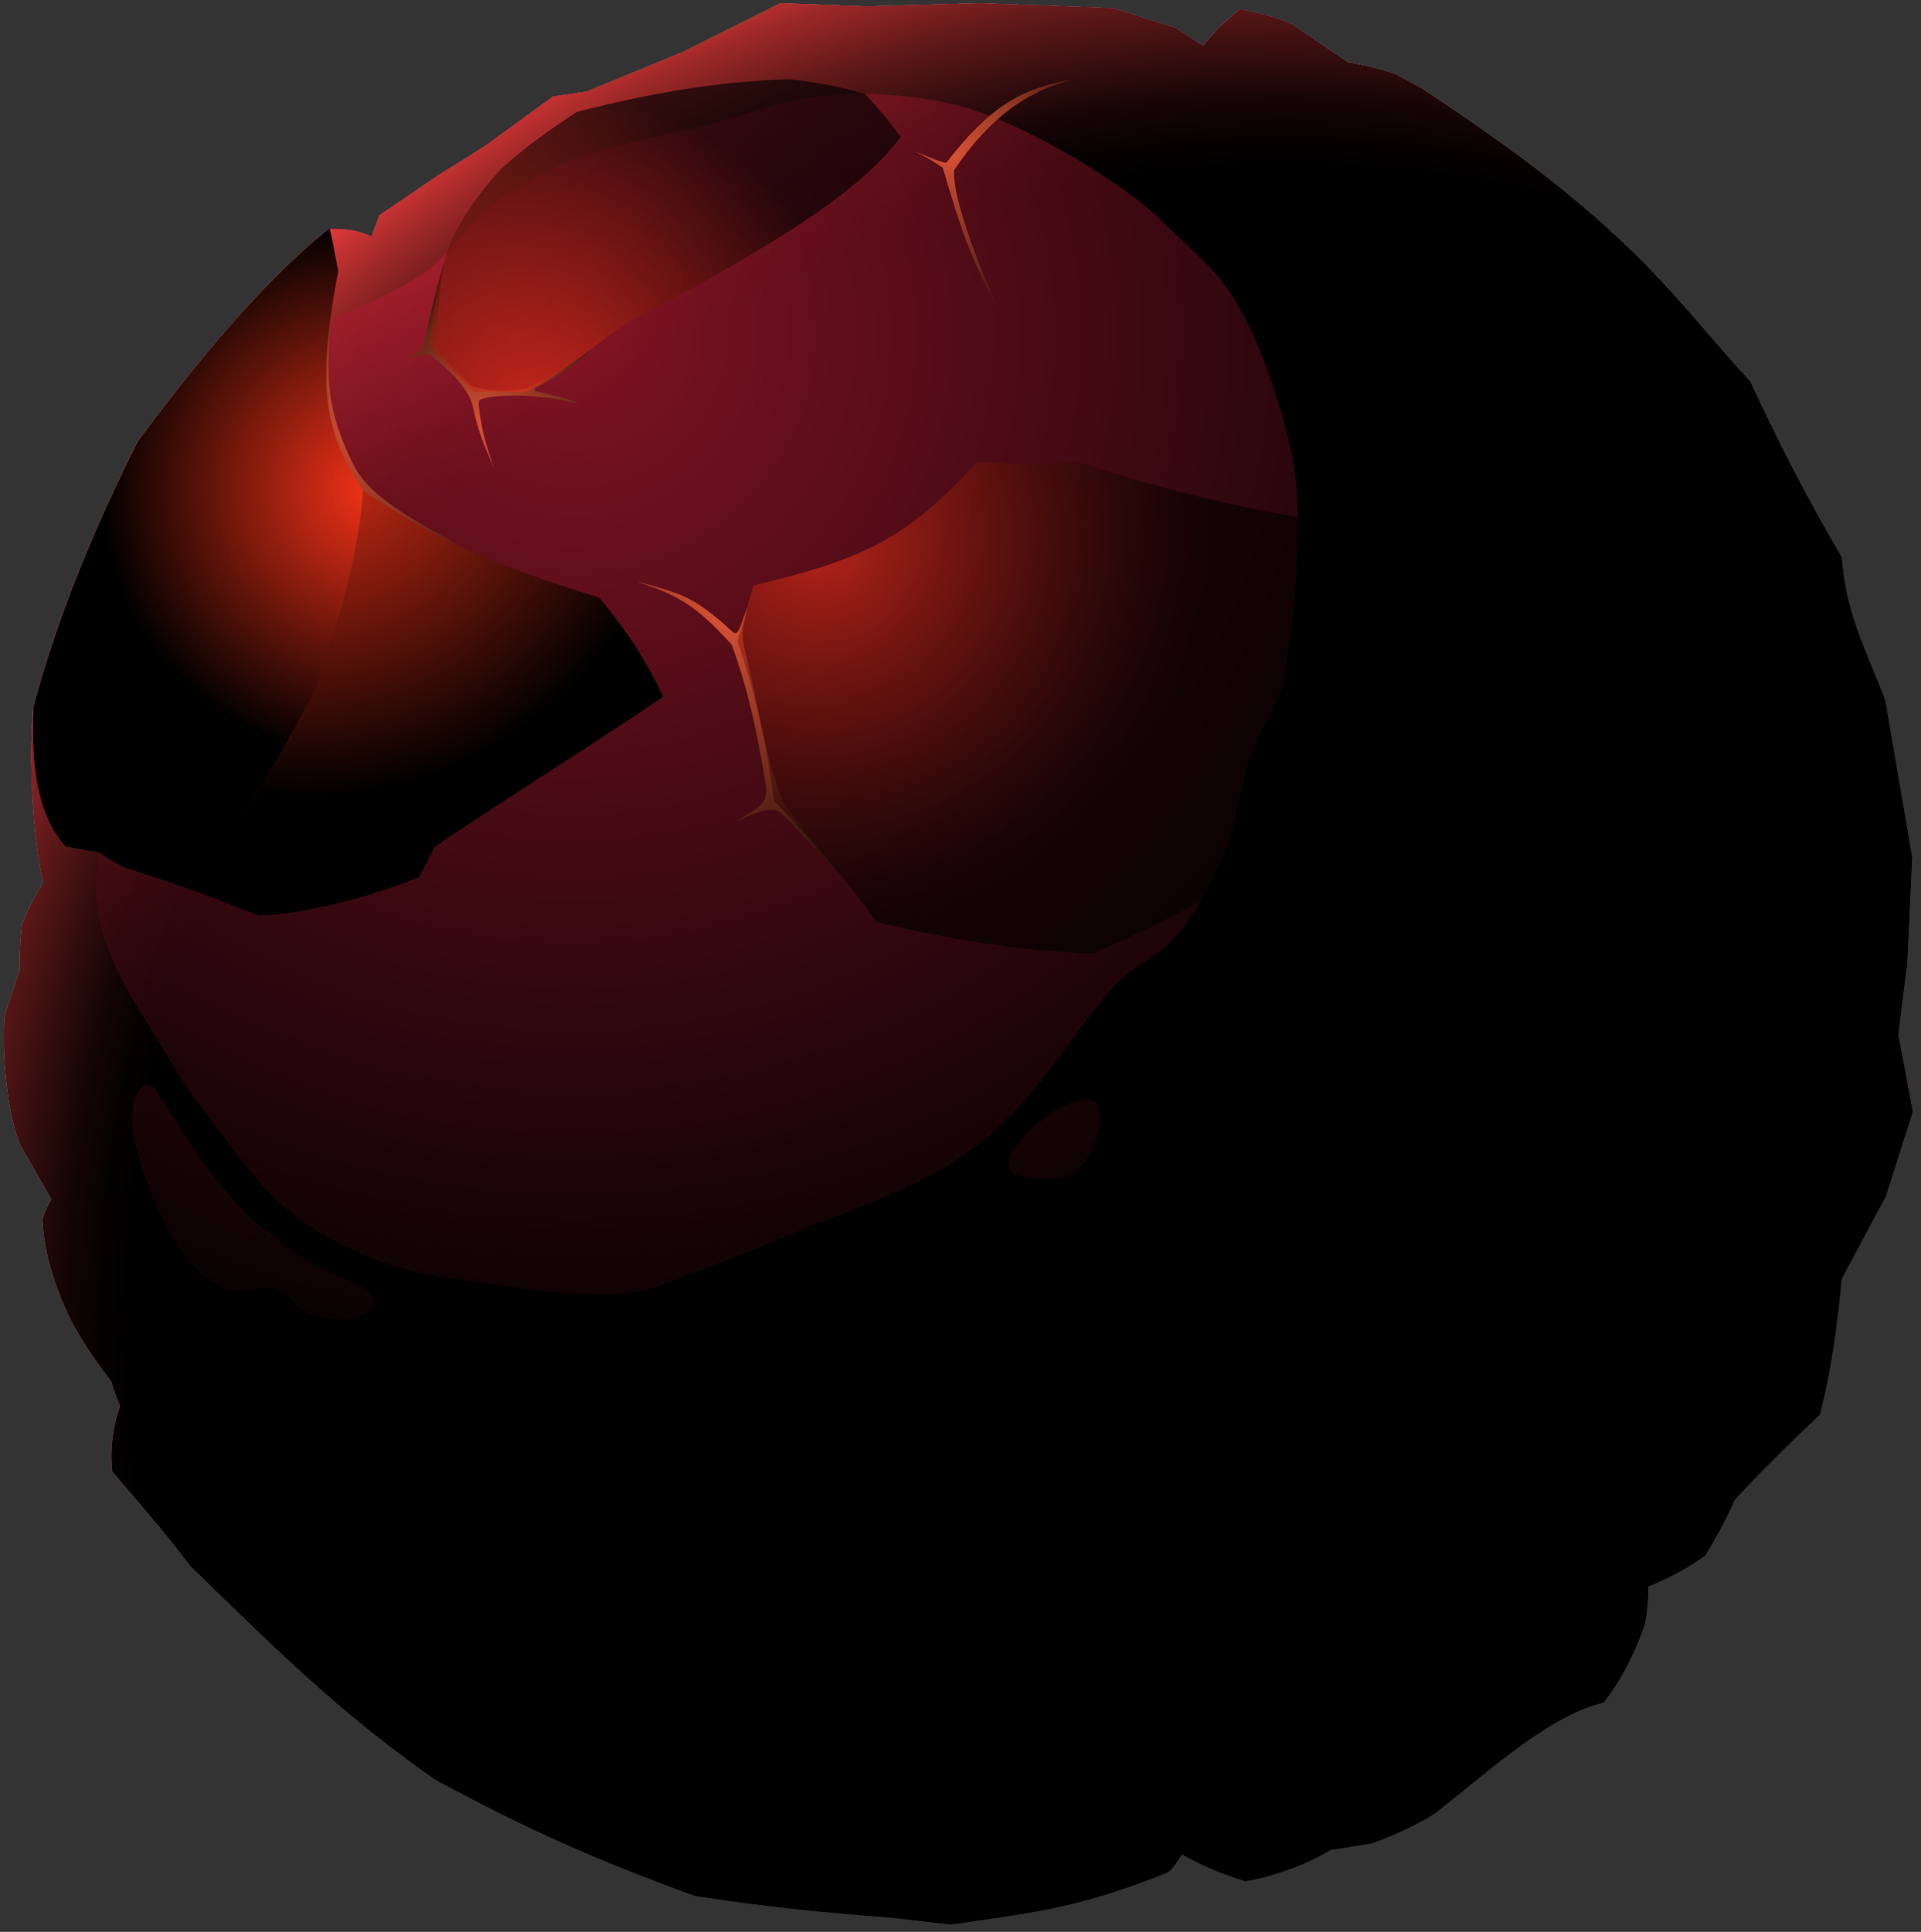 <svg width="181" height="182" viewBox="0 0 181 182" fill="none" xmlns="http://www.w3.org/2000/svg">
<rect x="0" y="0" width="181" height="182" fill="#333333" stroke="none"/>
<path fill-rule="evenodd" clip-rule="evenodd" d="M14.49 134.485C13.264 133.858 12.202 133.177 11.303 132.442C10.976 131.652 10.677 130.862 10.459 130.099C9.069 128.356 7.898 126.612 6.917 124.841C5.61 122.363 4.111 118.385 3.975 114.817C4.22 114.163 4.493 113.537 4.82 112.937C7.435 114.027 10.05 115.144 12.692 116.233C14.299 119.175 15.934 122.117 17.541 125.059C16.533 128.192 15.498 131.325 14.49 134.457V134.485Z" fill="url(#paint0_radial_6_3642)"/>
<path fill-rule="evenodd" clip-rule="evenodd" d="M20.619 90.518L64.776 69.925C66.465 73.248 68.181 76.544 70.17 79.649C73.03 83.327 76.217 86.841 79.813 90.219C80.14 90.791 80.385 91.39 80.576 91.989C79.895 94.223 79.377 96.511 79.105 98.854C79.05 100.461 78.996 102.041 78.941 103.648C77.879 110.159 77.388 112.801 74.937 118.93C70.742 121.573 65.621 123.834 59.056 125.604C57.939 125.577 56.876 125.468 55.841 125.25C52.6 118.113 46.852 112.229 40.723 106.536C35.738 103.73 30.971 100.815 26.285 97.819C26.013 97.274 25.713 96.729 25.441 96.212C23.425 95.422 21.573 94.523 19.802 93.597C19.502 93.025 19.421 92.453 19.366 91.908C19.747 91.39 20.129 90.927 20.565 90.546L20.619 90.518Z" fill="url(#paint1_radial_6_3642)"/>
<path style="mix-blend-mode:multiply" fill-rule="evenodd" clip-rule="evenodd" d="M20.619 90.518L64.776 69.925C66.465 73.248 68.181 76.544 70.17 79.649C73.03 83.327 76.217 86.841 79.813 90.219C80.14 90.791 80.385 91.39 80.576 91.989C79.895 94.223 79.377 96.511 79.105 98.854C79.05 100.461 78.996 102.041 78.941 103.648C77.879 110.159 77.388 112.801 74.937 118.93C70.742 121.573 65.621 123.834 59.056 125.604C57.939 125.577 56.876 125.468 55.841 125.25C52.6 118.113 46.852 112.229 40.723 106.536C35.738 103.73 30.971 100.815 26.285 97.819C26.013 97.274 25.713 96.729 25.441 96.212C23.425 95.422 21.573 94.523 19.802 93.597C19.502 93.025 19.421 92.453 19.366 91.908C19.747 91.39 20.129 90.927 20.565 90.546L20.619 90.518Z" fill="url(#paint2_radial_6_3642)"/>
<path style="mix-blend-mode:screen" fill-rule="evenodd" clip-rule="evenodd" d="M20.619 90.518L64.776 69.925C66.465 73.248 68.181 76.544 70.17 79.649C73.03 83.327 76.217 86.841 79.813 90.219C80.14 90.791 80.385 91.39 80.576 91.989C79.895 94.223 79.377 96.511 79.105 98.854C79.05 100.461 78.996 102.041 78.941 103.648C77.879 110.159 77.388 112.801 74.937 118.93C70.742 121.573 65.621 123.834 59.056 125.604C57.939 125.577 56.876 125.468 55.841 125.25C52.6 118.113 46.852 112.229 40.723 106.536C35.738 103.73 30.971 100.815 26.285 97.819C26.013 97.274 25.713 96.729 25.441 96.212C23.425 95.422 21.573 94.523 19.802 93.597C19.502 93.025 19.421 92.453 19.366 91.908C19.747 91.39 20.129 90.927 20.565 90.546L20.619 90.518Z" fill="url(#paint3_radial_6_3642)"/>
<path fill-rule="evenodd" clip-rule="evenodd" d="M58.048 113.945C55.678 111.739 51.347 107.734 50.802 107.38C48.568 105.909 46.116 104.929 43.774 103.594C40.287 101.633 36.691 99.78 33.45 97.41C33.232 97.247 30.916 94.577 30.508 94.278C30.371 94.169 28.056 93.406 27.892 93.243C26.585 91.853 25.523 90.3 24.487 88.693L20.619 90.491C20.183 90.873 19.802 91.308 19.421 91.853C19.448 92.425 19.557 92.997 19.857 93.542C21.627 94.496 23.48 95.367 25.495 96.157C25.768 96.702 26.067 97.247 26.34 97.764C30.998 100.761 35.792 103.676 40.777 106.481C46.906 112.175 52.654 118.059 55.896 125.196C56.604 123.943 57.639 121.246 57.694 120.919C57.803 120.292 57.939 116.233 58.075 113.891L58.048 113.945Z" fill="url(#paint4_radial_6_3642)"/>
<path fill-rule="evenodd" clip-rule="evenodd" d="M64.912 111.929C64.313 112.393 60.172 113.537 58.048 113.945C57.912 116.288 57.775 120.347 57.666 120.973C57.612 121.3 56.55 123.997 55.868 125.25C56.876 125.468 57.966 125.577 59.083 125.604C65.648 123.834 70.796 121.573 74.964 118.93C77.443 112.801 77.906 110.186 78.969 103.648C79.023 102.041 79.078 100.461 79.132 98.854C79.404 96.511 79.922 94.223 80.603 91.989C79.241 92.589 77.879 93.188 76.517 93.814C75.318 96.457 74.283 99.208 72.894 101.769C71.777 103.812 70.388 105.719 68.971 107.544C67.745 109.096 65.239 111.712 64.967 111.929H64.912Z" fill="url(#paint5_radial_6_3642)"/>
<path fill-rule="evenodd" clip-rule="evenodd" d="M64.231 78.614C66.029 81.992 68.236 85.207 70.633 88.176C72.322 90.273 74.528 91.935 76.49 93.814C77.852 93.215 79.214 92.616 80.576 91.989C80.385 91.363 80.14 90.791 79.813 90.219C76.217 86.868 73.03 83.327 70.17 79.649C68.181 76.544 66.465 73.248 64.776 69.925L61.535 71.423C62.352 73.847 63.005 76.353 64.204 78.614H64.231Z" fill="url(#paint6_radial_6_3642)"/>
<path fill-rule="evenodd" clip-rule="evenodd" d="M36.419 25.686C35.956 24.542 35.465 23.398 35.002 22.254C33.504 21.573 32.632 21.573 31.052 21.518C24.733 26.503 18.113 34.648 12.965 41.622C8.851 49.821 5.419 58.129 3.158 66.547C2.668 72.349 3.267 79.758 4.112 83.136C7.244 85.697 10.84 88.176 14.899 90.546C18.086 90.9 21.219 91.009 24.297 90.845C28.683 90.409 33.095 89.728 37.481 88.775C47.206 82.864 56.441 76.054 65.648 69.298C65.566 67.255 65.266 64.967 64.558 62.869C61.289 60.254 59.328 57.203 57.775 54.152C52.981 52.327 46.879 50.638 44.4 49.331C40.668 47.342 38.271 43.828 36.283 40.859C33.477 36.691 35.139 29.227 36.446 25.713L36.419 25.686Z" fill="url(#paint7_radial_6_3642)"/>
<path fill-rule="evenodd" clip-rule="evenodd" d="M37.481 88.775L39.497 82.591C35.111 84.416 28.437 86.16 24.378 86.214C20.074 84.525 16.233 83.109 11.793 81.747C10.976 81.365 10.132 80.875 9.26 80.276C8.225 80.14 7.19 79.949 6.182 79.731C5.555 79.077 5.065 78.315 4.656 77.497C3.049 74.201 3.022 69.788 3.131 66.547C2.64 72.349 3.24 79.758 4.084 83.136C7.217 85.697 10.813 88.176 14.871 90.546C18.059 90.9 21.191 91.009 24.27 90.845C28.655 90.409 33.068 89.728 37.454 88.775H37.481Z" fill="url(#paint8_radial_6_3642)"/>
<path fill-rule="evenodd" clip-rule="evenodd" d="M39.497 82.591L37.481 88.775C47.206 82.864 56.441 76.054 65.648 69.298L62.515 65.621C55.242 70.524 47.969 75.046 40.995 79.731C40.505 80.685 40.014 81.638 39.524 82.591H39.497Z" fill="url(#paint9_radial_6_3642)"/>
<path fill-rule="evenodd" clip-rule="evenodd" d="M56.468 56.304C58.919 59.219 60.962 62.324 62.488 65.648L65.621 69.325C65.539 67.282 65.239 64.994 64.531 62.897C61.262 60.281 59.301 57.23 57.748 54.179L56.468 56.331V56.304Z" fill="#511334"/>
<path fill-rule="evenodd" clip-rule="evenodd" d="M34.185 46.198C42.03 51.51 47.941 53.635 56.468 56.304L57.748 54.152C52.954 52.327 46.852 50.638 44.373 49.331C40.641 47.342 38.244 43.828 36.255 40.859C33.45 36.691 35.111 29.227 36.419 25.713L31.842 25.55C29.745 36.637 30.589 40.614 34.158 46.225L34.185 46.198Z" fill="url(#paint10_radial_6_3642)"/>
<path fill-rule="evenodd" clip-rule="evenodd" d="M31.87 25.523L36.446 25.686C35.983 24.542 35.493 23.398 35.029 22.254C33.531 21.573 32.66 21.573 31.08 21.518C31.407 22.744 31.57 23.915 31.815 25.114C31.815 25.25 31.87 25.386 31.897 25.523H31.87Z" fill="url(#paint11_radial_6_3642)"/>
<path fill-rule="evenodd" clip-rule="evenodd" d="M35.002 22.254L35.738 20.265L41.268 16.479L45.599 13.782L52.082 9.069L55.242 8.606L64.259 4.929L73.52 0.298L81.692 0.597L92.344 0.298L104.847 0.761L110.704 2.613L113.346 4.302L115.198 7.435L76.925 25.277L36.419 25.686L35.493 23.425L35.002 22.254Z" fill="url(#paint12_radial_6_3642)"/>
<path fill-rule="evenodd" clip-rule="evenodd" d="M34.185 46.198C33.94 51.864 31.679 59.764 29.718 64.939C27.675 68.889 25.441 72.758 23.071 76.599C22.009 79.295 21.328 82.074 20.892 84.907C22.036 85.343 23.18 85.779 24.378 86.242C26.667 86.214 29.799 85.642 32.877 84.825C35.247 84.199 37.59 83.409 39.497 82.619C39.688 82.237 39.906 81.829 40.096 81.447C40.396 80.875 40.668 80.33 40.968 79.758C47.941 75.073 55.215 70.551 62.488 65.648C60.962 62.325 58.919 59.219 56.468 56.304C47.914 53.635 42.003 51.51 34.185 46.198Z" fill="url(#paint13_radial_6_3642)"/>
<path fill-rule="evenodd" clip-rule="evenodd" d="M29.718 64.939C31.679 59.764 33.913 51.864 34.185 46.198C30.589 40.614 29.772 36.637 31.87 25.523C31.842 25.386 31.815 25.25 31.788 25.114C31.543 23.915 31.379 22.744 31.052 21.518C24.733 26.503 18.113 34.648 12.965 41.622C8.851 49.821 5.419 58.129 3.158 66.547C3.022 69.788 3.076 74.201 4.684 77.497C5.092 78.315 5.583 79.077 6.209 79.731C7.244 79.949 8.279 80.14 9.287 80.276C10.159 80.875 11.003 81.366 11.821 81.747C15.008 82.755 17.922 83.763 20.919 84.88C21.382 82.074 22.036 79.295 23.098 76.571C25.441 72.73 27.675 68.862 29.745 64.912L29.718 64.939Z" fill="url(#paint14_radial_6_3642)"/>
<path fill-rule="evenodd" clip-rule="evenodd" d="M44.727 36.936C43.066 35.492 41.731 34.049 40.478 32.605C40.777 29.091 41.322 25.659 42.548 22.499C43.774 20.047 45.354 17.841 47.261 15.852C49.522 13.755 51.919 12.12 54.343 10.54C46.607 14.299 40.123 18.767 34.321 24.542C33.64 26.612 33.204 28.764 32.932 30.943C34.185 40.45 36.582 43.31 43.338 49.521C45.381 50.284 47.397 50.938 49.385 51.592C48.949 49.821 48.677 48.595 48.405 46.825C45.708 43.692 44.863 40.042 44.727 36.909V36.936Z" fill="url(#paint15_radial_6_3642)"/>
<path fill-rule="evenodd" clip-rule="evenodd" d="M51.837 37.263C49.467 36.936 47.097 36.827 44.727 36.964C44.863 40.096 45.708 43.746 48.405 46.879C53.499 47.206 58.865 45.136 64.395 41.676C60.336 40.042 56.25 38.407 51.81 37.29L51.837 37.263Z" fill="url(#paint16_radial_6_3642)"/>
<path fill-rule="evenodd" clip-rule="evenodd" d="M64.395 41.649C58.865 45.108 53.499 47.206 48.405 46.852C48.704 48.622 48.949 49.848 49.385 51.619C52.137 52.491 54.861 53.308 57.748 54.125C59.464 54.343 61.208 54.561 62.924 54.779C63.904 54.534 64.885 54.261 65.866 54.016C67.037 53.907 68.236 53.798 69.407 53.716C70.333 51.483 71.232 49.249 72.022 47.07C72.894 44.4 73.52 41.703 74.038 39.034C70.96 40.423 67.691 41.104 64.395 41.649Z" fill="url(#paint17_radial_6_3642)"/>
<path fill-rule="evenodd" clip-rule="evenodd" d="M74.038 39.034C73.548 41.703 72.894 44.4 72.022 47.07C71.232 49.249 70.361 51.483 69.407 53.716C74.31 51.701 79.023 48.786 83.518 44.918C84.525 42.139 85.724 39.415 87.141 36.746L82.019 30.072C79.813 33.313 76.925 36.173 74.011 39.007L74.038 39.034Z" fill="url(#paint18_radial_6_3642)"/>
<path fill-rule="evenodd" clip-rule="evenodd" d="M82.074 30.072L87.195 36.746C85.751 28.9 85.152 23.234 85.642 14.054C85.397 13.673 85.125 13.264 84.852 12.883C84.335 14.735 83.817 16.56 83.3 18.413C82.891 22.308 82.483 26.176 82.074 30.072Z" fill="url(#paint19_radial_6_3642)"/>
<path fill-rule="evenodd" clip-rule="evenodd" d="M60.009 29.908C57.149 31.406 53.717 34.893 49.358 36.991C50.175 37.045 50.992 37.127 51.837 37.263C56.277 38.38 60.336 40.014 64.422 41.649C67.718 41.077 70.987 40.423 74.065 39.034C76.98 36.201 79.895 33.34 82.074 30.099C82.483 26.203 82.891 22.335 83.3 18.44C83.817 16.588 84.335 14.762 84.852 12.91C80.984 18.031 73.984 22.063 67.146 26.095C64.831 27.456 61.017 29.391 60.009 29.908Z" fill="url(#paint20_radial_6_3642)"/>
<path fill-rule="evenodd" clip-rule="evenodd" d="M49.358 36.991C53.717 34.893 57.149 31.406 60.009 29.908C61.017 29.391 64.831 27.456 67.146 26.095C74.011 22.09 81.011 18.031 84.852 12.91C83.844 11.466 82.7 10.132 81.502 8.851C79.105 8.143 76.707 7.707 74.338 7.462C67.446 7.68 61.071 8.824 54.37 10.54C51.946 12.12 49.549 13.782 47.288 15.852C45.381 17.841 43.828 20.047 42.575 22.499C41.349 25.659 40.804 29.091 40.505 32.605C41.758 34.049 43.093 35.492 44.754 36.936C46.307 36.855 47.833 36.855 49.385 36.991H49.358Z" fill="url(#paint21_radial_6_3642)"/>
<path fill-rule="evenodd" clip-rule="evenodd" d="M151.537 93.923C152.927 94.005 160.336 94.196 161.398 93.624C163.469 92.344 165.512 91.281 167.582 90.546C169.189 90.328 170.933 90.355 172.376 90.246C173.275 90.028 175.89 88.802 177.28 87.822C178.042 88.612 178.996 89.756 179.677 90.845C179.84 87.495 179.976 84.171 180.14 80.821C179.295 75.89 178.451 70.96 177.606 66.002C175.727 61.153 173.875 57.775 173.52 52.572C170.17 46.852 167.691 42.003 164.885 35.983C162.025 32.905 159.437 29.663 156.604 26.639C149.93 19.448 142.357 13.945 133.94 8.388C133.15 7.952 132.333 7.516 131.543 7.081C130.072 6.536 128.546 6.182 126.994 5.937C125.223 4.738 123.452 3.512 121.682 2.314C120.129 1.633 118.494 1.251 116.833 0.924C118.576 3.539 123.343 6.154 126.612 7.762C127.184 8.824 128.356 11.684 131.897 15.988C133.341 19.094 134.566 22.308 135.438 25.631C136.473 26.53 137.345 27.593 138.135 28.791C139.933 33.286 141.567 37.944 143.065 42.766C143.61 46.171 144.101 49.549 144.455 52.954C148.05 60.526 151.456 68.072 154.643 75.645C154.098 77.143 153.471 78.614 152.627 80.112C152.028 84.226 151.537 89.483 151.537 94.005V93.923Z" fill="url(#paint22_radial_6_3642)"/>
<path fill-rule="evenodd" clip-rule="evenodd" d="M167.582 90.518C165.839 87.549 158.293 78.587 154.615 75.563C154.071 77.062 153.444 78.533 152.6 80.031C152 84.144 151.51 89.402 151.51 93.924C152.899 94.005 160.309 94.196 161.371 93.624C163.441 92.344 165.484 91.281 167.555 90.546L167.582 90.518Z" fill="url(#paint23_radial_6_3642)"/>
<path fill-rule="evenodd" clip-rule="evenodd" d="M135.547 47.369C138.08 46.171 140.614 44.7 143.038 42.684C141.54 37.89 139.906 33.204 138.108 28.71C137.318 27.511 136.446 26.449 135.411 25.55C134.512 22.226 133.313 19.012 131.87 15.906C128.328 11.602 127.157 8.742 126.585 7.68C123.316 6.073 118.549 3.43 116.806 0.843C115.498 1.85 114.327 2.995 113.319 4.275C113.455 5.174 113.7 6.073 114.245 6.972C120.483 9.832 124.052 13.646 128.682 23.207C129.173 24.324 129.663 25.413 130.153 26.53C133.804 34.757 135.084 38.543 135.547 47.369Z" fill="url(#paint24_radial_6_3642)"/>
<path fill-rule="evenodd" clip-rule="evenodd" d="M143.065 42.684C140.614 44.7 138.108 46.171 135.574 47.369C136.882 53.716 137.073 60.69 136.8 67.119C137.318 69.734 137.699 72.458 137.808 75.291C137.073 81.938 135.765 87.685 132.714 93.869C132.632 96.103 133.095 98.336 133.94 100.57C136.528 99.726 139.17 98.99 141.921 98.391C145.381 97.083 148.677 95.721 151.565 93.869C151.565 89.347 152.055 84.09 152.654 79.976C153.499 78.478 154.125 77.007 154.67 75.509C151.483 67.936 148.078 60.39 144.482 52.818C144.128 49.412 143.638 46.035 143.093 42.63L143.065 42.684Z" fill="url(#paint25_radial_6_3642)"/>
<path fill-rule="evenodd" clip-rule="evenodd" d="M161.426 93.597C160.363 94.169 152.954 93.978 151.565 93.896C148.677 95.721 145.381 97.111 141.921 98.418C139.197 99.017 136.528 99.753 133.94 100.597C145.19 105.201 153.962 106.209 165.811 108.089C167.882 107.489 169.979 106.835 172.049 105.937C171.995 105.147 171.968 104.329 171.913 103.539C172.867 99.263 174.011 95.04 175.455 90.954C176.054 89.892 176.653 88.857 177.252 87.794C175.863 88.775 173.248 90.001 172.349 90.219C170.905 90.328 169.162 90.328 167.555 90.518C165.484 91.281 163.441 92.344 161.371 93.597H161.426Z" fill="url(#paint26_radial_6_3642)"/>
<path fill-rule="evenodd" clip-rule="evenodd" d="M175.454 90.954C174.011 95.04 172.839 99.235 171.913 103.539C171.968 104.329 171.995 105.147 172.049 105.937C173.82 104.602 175.427 103.158 176.844 101.605C177.606 100.325 178.26 98.936 178.86 97.492C179.132 95.258 179.404 93.025 179.704 90.791C179.023 89.701 178.042 88.557 177.307 87.767C176.708 88.829 176.108 89.865 175.509 90.927L175.454 90.954Z" fill="url(#paint27_radial_6_3642)"/>
<path fill-rule="evenodd" clip-rule="evenodd" d="M47.587 127.593C41.594 129.118 33.722 129.799 28.655 129.799C24.596 127.375 21.028 124.651 19.175 122.308C16.996 122.09 13.455 121.464 12.066 120.946C11.902 120.347 11.712 119.393 11.63 118.821C9.478 118.249 7.571 117.105 5.637 116.043C7.789 118.113 9.396 119.965 11.276 122.444L14.871 125.849C15.634 126.312 18.277 126.803 19.584 126.857C20.646 127.892 22.063 129.009 23.316 129.663C23.97 129.935 24.624 130.099 25.277 130.235C26.422 130.916 27.566 131.624 28.71 132.305C31.407 132.305 34.185 132.469 37.181 132.986C40.886 132.551 44.591 132.305 48.296 132.305C50.638 131.325 52.899 130.235 55.078 128.9C55.514 127.674 55.787 126.421 55.868 125.196C55.078 123.452 54.125 121.791 53.063 120.183C53.09 121.545 52.981 122.907 52.654 124.269C51.129 125.468 49.44 126.558 47.56 127.538L47.587 127.593Z" fill="url(#paint28_radial_6_3642)"/>
<path fill-rule="evenodd" clip-rule="evenodd" d="M28.628 129.799C33.722 129.799 41.594 129.145 47.56 127.593C49.44 126.612 51.129 125.522 52.654 124.324C52.981 122.962 53.09 121.6 53.063 120.238C49.794 115.253 45.381 110.84 40.75 106.536C35.765 103.73 30.998 100.815 26.312 97.819C25.277 99.998 24.024 101.878 22.662 103.539C21.981 109.914 20.755 116.152 19.148 122.308C21.028 124.624 24.569 127.348 28.628 129.799Z" fill="url(#paint29_radial_6_3642)"/>
<path fill-rule="evenodd" clip-rule="evenodd" d="M19.148 122.335C20.755 116.179 21.981 109.941 22.662 103.567C24.024 101.878 25.277 100.025 26.312 97.846C26.04 97.301 25.74 96.757 25.468 96.239C23.452 95.449 21.6 94.55 19.829 93.624L14.871 90.6C10.813 88.23 7.217 85.778 4.084 83.191C3.24 84.416 2.586 85.724 2.068 87.113C1.905 88.53 1.823 89.974 1.851 91.39C1.387 92.807 0.897 94.25 0.434 95.667C0.162 99.372 0.706 104.983 1.905 107.843C2.886 109.56 3.866 111.276 4.847 112.965L5.664 116.097C7.598 117.16 9.505 118.304 11.657 118.876C11.712 119.421 11.93 120.401 12.093 121.001C13.482 121.518 16.996 122.117 19.203 122.363L19.148 122.335Z" fill="url(#paint30_radial_6_3642)"/>
<path fill-rule="evenodd" clip-rule="evenodd" d="M60.282 105.555C57.585 105.473 52.681 106.672 50.802 107.38C51.347 107.734 55.678 111.739 58.048 113.945C60.172 113.537 64.313 112.393 64.912 111.929C65.212 111.712 67.691 109.096 68.917 107.544C65.675 107.053 63.414 106.481 60.254 105.555H60.282Z" fill="url(#paint31_radial_6_3642)"/>
<path fill-rule="evenodd" clip-rule="evenodd" d="M72.948 75.482C72.267 70.415 71.178 65.403 69.489 60.445C67.8 58.674 65.948 57.258 64.041 56.005C61.943 55.378 59.846 54.779 57.748 54.152C59.355 58.565 62.651 64.776 64.749 69.925C68.209 78.26 69.516 80.222 75.454 86.923C76.953 89.429 78.424 91.908 79.895 94.441L82.591 86.895C79.758 82.945 76.517 79.159 72.948 75.482Z" fill="url(#paint32_radial_6_3642)"/>
<path fill-rule="evenodd" clip-rule="evenodd" d="M69.489 60.418L70.987 55.16C68.671 55.433 66.356 55.705 64.041 55.977C65.948 57.23 67.773 58.647 69.489 60.418Z" fill="#BC5152"/>
<path fill-rule="evenodd" clip-rule="evenodd" d="M70.987 55.187C80.794 52.845 85.179 51.183 92.071 43.529C92.48 42.303 92.725 38.571 92.262 37.372C89.347 39.742 87.25 41.213 84.253 42.984C79.922 47.342 75.89 50.775 69.57 53.281C65.484 53.689 61.861 54.343 57.721 54.125C59.818 54.752 61.916 55.351 64.013 55.977C66.329 55.705 68.644 55.433 70.96 55.16L70.987 55.187Z" fill="url(#paint33_radial_6_3642)"/>
<path fill-rule="evenodd" clip-rule="evenodd" d="M92.098 43.529C95.313 43.746 98.473 43.774 101.578 43.529C109.532 46.116 116.778 47.969 125.577 49.249C126.939 48.568 128.437 48.132 130.017 47.914C126.694 47.179 123.371 46.416 120.074 45.681C116.07 44.536 112.038 43.419 108.034 42.275L101.251 39.742C100.271 39.115 99.29 38.516 98.309 37.89C96.293 37.726 94.305 37.563 92.289 37.399C92.752 38.571 92.48 42.33 92.098 43.556V43.529Z" fill="url(#paint34_radial_6_3642)"/>
<path fill-rule="evenodd" clip-rule="evenodd" d="M125.577 49.249C127.566 55.378 129.718 60.172 132.142 62.597L136.8 67.119C136.991 62.27 136.936 57.094 136.337 52.136C134.24 50.72 132.115 49.331 130.017 47.914C128.437 48.132 126.939 48.568 125.577 49.249Z" fill="url(#paint35_radial_6_3642)"/>
<path fill-rule="evenodd" clip-rule="evenodd" d="M132.115 62.597C128.955 67.8 123.588 72.104 122.635 78.178C117.759 83.109 108.77 87.277 103.049 89.837C105.365 91.308 109.233 94.904 109.887 96.811C114.136 95.394 118.358 94.06 122.662 92.752C127.484 88.966 132.714 85.588 136.964 81.148C137.318 79.268 137.59 77.334 137.808 75.318C137.699 72.485 137.345 69.761 136.8 67.146L132.142 62.624L132.115 62.597Z" fill="url(#paint36_radial_6_3642)"/>
<path fill-rule="evenodd" clip-rule="evenodd" d="M109.886 96.784C109.233 94.877 105.365 91.281 103.049 89.81C96.13 89.647 89.32 88.503 82.619 86.868L79.922 94.414C85.424 97.683 92.371 97.71 98.582 98.609C102.967 98.309 105.61 97.764 109.886 96.757V96.784Z" fill="url(#paint37_radial_6_3642)"/>
<path fill-rule="evenodd" clip-rule="evenodd" d="M103.049 89.81C108.797 87.277 117.759 83.109 122.635 78.151C123.588 72.076 128.955 67.772 132.115 62.57C129.718 60.145 127.566 55.351 125.55 49.222C116.778 47.941 109.505 46.089 101.551 43.501C98.445 43.746 95.286 43.719 92.071 43.501C85.179 51.129 80.766 52.79 70.987 55.16L69.489 60.418C71.205 65.375 72.267 70.388 72.948 75.454C76.49 79.132 79.758 82.918 82.591 86.868C89.32 88.475 96.103 89.619 103.022 89.81H103.049Z" fill="url(#paint38_radial_6_3642)"/>
<path fill-rule="evenodd" clip-rule="evenodd" d="M128.165 88.584C129.69 90.355 131.189 92.126 132.714 93.896C134.839 89.592 136.119 85.479 136.936 81.148C134.267 83.926 131.243 86.296 128.165 88.584Z" fill="#6C61B8"/>
<path fill-rule="evenodd" clip-rule="evenodd" d="M128.165 88.584C129.472 88.584 130.807 88.584 132.115 88.584C134.212 87.195 135.956 83.736 136.936 81.175C134.267 83.953 131.243 86.323 128.165 88.612V88.584Z" fill="url(#paint39_radial_6_3642)"/>
<path fill-rule="evenodd" clip-rule="evenodd" d="M132.115 88.557C130.807 88.557 129.472 88.557 128.165 88.557C129.69 90.328 131.189 92.098 132.714 93.869C132.823 92.779 132.905 91.662 132.878 90.518C132.66 89.783 132.387 89.129 132.115 88.503V88.557Z" fill="url(#paint40_radial_6_3642)"/>
<path fill-rule="evenodd" clip-rule="evenodd" d="M132.115 88.557C132.414 89.184 132.66 89.837 132.877 90.573C132.877 91.717 132.823 92.834 132.714 93.923C134.839 89.619 136.119 85.506 136.936 81.175C135.956 83.736 134.185 87.195 132.115 88.584V88.557Z" fill="url(#paint41_radial_6_3642)"/>
<path fill-rule="evenodd" clip-rule="evenodd" d="M19.421 91.88C19.666 91.526 19.938 91.199 20.211 90.9C18.44 90.873 16.669 90.736 14.871 90.546L19.829 93.569C19.53 92.997 19.448 92.425 19.393 91.88H19.421Z" fill="#511334"/>
<path fill-rule="evenodd" clip-rule="evenodd" d="M11.303 132.442C10.622 134.348 10.35 136.419 10.568 138.625C13.101 141.594 15.553 144.373 17.895 147.506C25.904 155.269 31.761 161.18 40.968 167.636C50.066 172.512 55.787 175.046 65.43 178.587C71.777 179.568 77.225 180.14 83.627 180.603C85.615 180.821 87.576 181.066 89.565 181.284C98.309 180.031 101.769 179.622 109.995 176.381C110.54 175.972 111.031 175.155 111.33 174.664C107.38 174.038 103.43 173.384 99.481 172.758C98.173 172.186 96.811 171.668 95.313 171.205C92.916 171.205 90.055 171.205 87.822 170.905C78.206 168.699 71.968 165.512 62.978 161.507C59.6 160.418 56.25 159.355 52.872 158.266L45.163 156.114L40.069 153.335C37.726 152.709 35.384 151.374 33.041 150.747C30.671 149.385 28.328 148.595 25.931 147.342C22.417 142.956 18.903 138.571 15.389 134.185C14.027 133.613 12.665 133.014 11.303 132.442Z" fill="url(#paint42_radial_6_3642)"/>
<path fill-rule="evenodd" clip-rule="evenodd" d="M10.568 138.625C13.836 141.649 16.56 145.245 18.386 146.961C18.74 147.315 20.129 148.377 21.082 148.977C26.34 152.218 32.169 154.833 37.672 157.666C39.252 158.484 40.859 159.219 42.384 160.145C43.256 160.663 44.455 161.344 45.381 161.725C49.521 163.496 53.825 164.15 57.258 165.621C59.464 166.574 61.317 167.8 63.55 168.699C65.702 169.57 68.1 170.142 70.306 170.932C71.777 171.45 73.82 172.403 75.318 172.812C76.817 173.248 78.07 173.52 79.404 173.793C80.685 174.065 84.525 175.318 84.961 175.373C85.125 175.373 86.759 175.1 87.658 175.019C90.546 174.773 96.974 174.174 97.301 174.065C97.601 173.956 98.772 173.302 99.453 172.785C98.146 172.213 96.784 171.695 95.285 171.232C92.888 171.232 90.028 171.232 87.794 170.932C78.178 168.726 71.94 165.539 62.951 161.534C59.573 160.445 56.223 159.382 52.845 158.293L45.136 156.141L40.042 153.362C37.699 152.736 35.356 151.401 33.014 150.774C30.644 149.412 28.301 148.622 25.904 147.369C22.39 142.984 18.876 138.598 15.362 134.212C14 133.64 12.638 133.041 11.276 132.469C10.595 134.376 10.322 136.446 10.54 138.652L10.568 138.625Z" fill="url(#paint43_radial_6_3642)"/>
<path fill-rule="evenodd" clip-rule="evenodd" d="M98.827 122.553C99.045 120.047 99.29 117.541 99.508 115.035C95.939 115.28 92.371 115.525 88.775 115.77C84.607 115.58 80.63 114.871 76.789 113.864C76.326 115.362 75.727 116.969 74.937 118.93C70.742 121.573 65.621 123.834 59.056 125.604C57.939 125.577 56.876 125.468 55.841 125.25C55.76 126.476 55.514 127.729 55.051 128.955C59.41 130.78 63.741 132.659 67.8 135.029C68.998 135.329 70.224 135.465 71.423 135.493C73.656 134.784 75.89 133.994 78.124 133.041C80.439 131.788 82.837 130.889 85.288 130.099C90.11 126.993 93.624 125.005 98.8 122.526L98.827 122.553Z" fill="url(#paint44_radial_6_3642)"/>
<path fill-rule="evenodd" clip-rule="evenodd" d="M98.827 122.553C93.651 125.005 90.137 127.021 85.316 130.126C82.864 130.916 80.439 131.815 78.151 133.068C75.918 134.022 73.684 134.812 71.45 135.52C74.174 134.893 76.898 134.267 79.622 133.967C86.078 131.406 92.861 129.064 99.753 127.102C101.387 126.149 103.022 125.168 104.711 124.215C104.084 123.588 103.403 122.962 102.477 122.417C101.36 122.335 100.134 122.417 98.854 122.581L98.827 122.553Z" fill="url(#paint45_radial_6_3642)"/>
<path fill-rule="evenodd" clip-rule="evenodd" d="M98.827 122.553C100.107 122.417 101.333 122.335 102.45 122.39C103.376 122.935 104.084 123.534 104.684 124.188C107.68 122.444 110.731 120.728 113.864 118.985C120.156 117.595 126.204 115.961 131.979 114.054C127.348 113.101 122.907 113.046 118.304 112.801C115.498 113.428 112.992 113.972 110.241 114.299C106.672 114.545 103.104 114.79 99.508 115.035C99.29 117.541 99.045 120.047 98.827 122.553Z" fill="url(#paint46_radial_6_3642)"/>
<path fill-rule="evenodd" clip-rule="evenodd" d="M118.304 112.801C122.935 113.019 127.375 113.101 131.979 114.054C132.605 113.319 133.967 109.75 134.049 108.661C132.523 106.4 131.025 104.711 129.5 103.294L126.966 106.835C121.001 110.349 115.58 112.447 110.241 114.327C112.992 114 115.498 113.455 118.304 112.828V112.801Z" fill="url(#paint47_radial_6_3642)"/>
<path fill-rule="evenodd" clip-rule="evenodd" d="M110.241 114.299C115.58 112.447 121.028 110.322 126.966 106.808L129.5 103.267C128.573 98.936 127.348 94.577 125.904 90.246C124.787 91.063 123.697 91.908 122.608 92.752C118.304 94.06 114.109 95.367 109.832 96.811C105.555 97.819 102.913 98.364 98.527 98.663C92.316 97.764 85.37 97.737 79.867 94.468C79.513 95.912 79.241 97.41 79.077 98.909C79.023 100.516 78.968 102.096 78.914 103.703C78.178 108.116 77.743 110.758 76.762 113.891C80.63 114.899 84.58 115.607 88.748 115.798C92.316 115.552 95.885 115.307 99.481 115.062C103.049 114.817 106.618 114.572 110.213 114.327L110.241 114.299Z" fill="url(#paint48_radial_6_3642)"/>
<path style="mix-blend-mode:multiply" opacity="0.5" fill-rule="evenodd" clip-rule="evenodd" d="M110.241 114.299C115.58 112.447 121.028 110.322 126.966 106.808L129.5 103.267C128.573 98.936 127.348 94.577 125.904 90.246C124.787 91.063 123.697 91.908 122.608 92.752C118.304 94.06 114.109 95.367 109.832 96.811C105.555 97.819 102.913 98.364 98.527 98.663C92.316 97.764 85.37 97.737 79.867 94.468C79.513 95.912 79.241 97.41 79.077 98.909C79.023 100.516 78.968 102.096 78.914 103.703C78.178 108.116 77.743 110.758 76.762 113.891C80.63 114.899 84.58 115.607 88.748 115.798C92.316 115.552 95.885 115.307 99.481 115.062C103.049 114.817 106.618 114.572 110.213 114.327L110.241 114.299Z" fill="url(#paint49_radial_6_3642)"/>
<path fill-rule="evenodd" clip-rule="evenodd" d="M125.931 90.219C127.375 94.55 128.601 98.909 129.527 103.24C131.052 104.656 132.551 106.372 134.076 108.606C134.185 105.882 134.131 103.185 133.94 100.57C133.095 98.336 132.632 96.103 132.714 93.869C131.189 92.098 129.69 90.328 128.165 88.557C127.429 89.102 126.694 89.674 125.931 90.219Z" fill="url(#paint50_radial_6_3642)"/>
<path fill-rule="evenodd" clip-rule="evenodd" d="M109.423 114.354C108.524 113.7 107.544 113.155 106.345 112.774C99.535 112.393 94.387 112.774 90.655 114.054C89.701 114.517 88.939 115.117 88.257 115.743C88.966 116.342 89.81 116.914 90.954 117.405C93.624 117.895 96.348 118.222 99.208 118.304C101.633 118.031 104.003 117.595 106.372 117.051C107.626 116.479 108.661 115.525 109.423 114.354Z" fill="url(#paint51_radial_6_3642)"/>
<path fill-rule="evenodd" clip-rule="evenodd" d="M90.655 114.054C89.837 114.463 89.184 114.953 88.557 115.471C88.53 115.525 88.475 115.58 88.448 115.634C88.421 115.689 88.421 115.716 88.448 115.743C88.448 115.743 88.503 115.743 88.557 115.743C88.584 115.743 88.612 115.743 88.639 115.743C92.507 115.389 96.321 115.171 100.162 114.98C100.434 114.98 100.679 114.953 100.952 114.926C103.621 114.79 106.345 114.79 109.042 114.708C109.096 114.708 109.151 114.708 109.205 114.681C109.26 114.599 109.314 114.545 109.369 114.463C109.369 114.436 109.369 114.381 109.369 114.354C109.369 114.327 109.342 114.272 109.314 114.245C108.47 113.646 107.517 113.128 106.372 112.774C99.562 112.393 94.414 112.774 90.682 114.054H90.655Z" fill="url(#paint52_radial_6_3642)"/>
<path fill-rule="evenodd" clip-rule="evenodd" d="M32.305 147.015C32.442 148.241 32.687 149.494 33.041 150.774C34.975 150.747 36.909 150.584 38.816 150.23C36.473 149.276 34.321 148.187 32.305 147.015Z" fill="url(#paint53_radial_6_3642)"/>
<path fill-rule="evenodd" clip-rule="evenodd" d="M32.305 147.015C34.349 148.187 36.473 149.276 38.816 150.23C40.804 150.584 42.984 150.965 44.754 151.537C43.746 149.521 42.521 146.498 42.139 144.591C42.085 142.929 42.139 141.268 42.357 139.66C38.952 141.295 35.52 142.739 32.033 143.855C32.033 144.918 32.142 145.953 32.305 147.015Z" fill="url(#paint54_radial_6_3642)"/>
<path fill-rule="evenodd" clip-rule="evenodd" d="M33.041 150.747C32.687 149.467 32.442 148.214 32.305 146.988C32.142 145.926 32.06 144.891 32.033 143.828C25.25 141.268 19.693 138.271 14.572 135.084C15.743 136.964 17.65 139.116 19.693 141.104L20.837 143.256C22.635 145.299 27.075 148.704 33.014 150.747H33.041Z" fill="url(#paint55_radial_6_3642)"/>
<path fill-rule="evenodd" clip-rule="evenodd" d="M14.545 135.084C19.666 138.271 25.25 141.267 32.006 143.828C35.52 142.711 38.952 141.267 42.33 139.633C38.789 137.181 35.711 135.057 33.286 132.523C31.706 132.387 30.154 132.333 28.655 132.333C27.511 131.652 26.367 130.943 25.223 130.262C24.569 130.126 23.915 129.935 23.262 129.69C21.981 129.036 20.592 127.92 19.53 126.884C18.249 126.83 15.58 126.34 14.817 125.877C14.245 128.355 14.163 131.406 14.517 135.111L14.545 135.084Z" fill="url(#paint56_radial_6_3642)"/>
<path fill-rule="evenodd" clip-rule="evenodd" d="M93.951 7.734C90.818 9.723 88.148 11.875 85.642 14.082C85.125 23.234 85.751 28.928 87.195 36.773C88.884 37.045 90.6 37.263 92.316 37.427C94.332 37.59 96.321 37.754 98.337 37.917C99.317 38.544 100.298 39.143 101.278 39.769L108.061 42.303C112.066 43.447 116.097 44.564 120.102 45.708C123.425 46.443 126.748 47.206 130.044 47.941C131.924 47.833 133.804 47.669 135.602 47.397C135.138 38.598 133.858 34.812 130.208 26.558C129.718 25.441 129.227 24.351 128.737 23.234C124.106 13.646 120.565 9.859 114.299 6.999C110.867 6.454 107.462 5.937 103.921 5.8C100.57 6.127 97.22 6.672 93.978 7.734H93.951Z" fill="url(#paint57_radial_6_3642)"/>
<path style="mix-blend-mode:screen" opacity="0.55" fill-rule="evenodd" clip-rule="evenodd" d="M93.951 7.734C90.818 9.723 88.148 11.875 85.642 14.082C85.125 23.234 85.751 28.928 87.195 36.773C88.884 37.045 90.6 37.263 92.316 37.427C94.332 37.59 96.321 37.754 98.337 37.917C99.317 38.544 100.298 39.143 101.278 39.769L108.061 42.303C112.066 43.447 116.097 44.564 120.102 45.708C123.425 46.443 126.748 47.206 130.044 47.941C131.924 47.833 133.804 47.669 135.602 47.397C135.138 38.598 133.858 34.812 130.208 26.558C129.718 25.441 129.227 24.351 128.737 23.234C124.106 13.646 120.565 9.859 114.299 6.999C110.867 6.454 107.462 5.937 103.921 5.8C100.57 6.127 97.22 6.672 93.978 7.734H93.951Z" fill="url(#paint58_radial_6_3642)"/>
<path fill-rule="evenodd" clip-rule="evenodd" d="M104.656 36.282C102.695 35.928 100.706 35.656 98.636 35.52C97.764 34.403 96.784 33.531 95.749 32.714C92.616 33.804 89.837 35.22 87.168 36.746C88.857 37.018 90.573 37.236 92.289 37.399C94.305 37.563 96.293 37.726 98.309 37.89C99.29 38.516 100.271 39.115 101.251 39.742L108.034 42.275C112.038 43.419 116.07 44.536 120.074 45.681C123.398 46.416 126.721 47.179 130.017 47.914C131.897 47.805 133.776 47.642 135.574 47.369C127.484 42.984 112.202 38.271 104.684 36.282H104.656Z" fill="url(#paint59_radial_6_3642)"/>
<path fill-rule="evenodd" clip-rule="evenodd" d="M95.749 32.741C93.052 27.13 91.254 22.662 89.075 15.661C88.067 15.062 86.923 14.545 85.642 14.082C85.125 23.234 85.751 28.928 87.195 36.773C89.865 35.275 92.643 33.858 95.776 32.741H95.749Z" fill="url(#paint60_radial_6_3642)"/>
<path fill-rule="evenodd" clip-rule="evenodd" d="M92.289 37.399C90.573 37.236 88.857 37.045 87.168 36.746C86.078 38.789 85.125 40.886 84.28 42.984C87.277 41.213 89.374 39.742 92.289 37.372V37.399Z" fill="#511334"/>
<path fill-rule="evenodd" clip-rule="evenodd" d="M130.017 47.914C132.115 49.331 134.239 50.72 136.337 52.136C136.146 50.529 135.901 48.949 135.574 47.397C133.776 47.669 131.924 47.833 130.017 47.941V47.914Z" fill="#511334"/>
<path fill-rule="evenodd" clip-rule="evenodd" d="M134.348 49.14C134.866 48.595 135.247 47.996 135.547 47.369C133.749 47.642 131.897 47.805 129.99 47.914C131.434 48.404 132.85 48.922 134.321 49.14H134.348Z" fill="url(#paint61_radial_6_3642)"/>
<path fill-rule="evenodd" clip-rule="evenodd" d="M84.28 43.011C85.615 41.567 86.895 40.096 88.012 38.489C87.767 37.808 87.495 37.263 87.168 36.773C86.078 38.816 85.125 40.913 84.28 43.011Z" fill="url(#paint62_radial_6_3642)"/>
<path fill-rule="evenodd" clip-rule="evenodd" d="M58.402 8.061C65.539 6.781 72.676 5.446 79.813 4.139C88.23 4.438 100.298 5.691 108.77 3.267C109.451 3.076 110.104 2.858 110.731 2.613L104.874 0.761L92.371 0.298L81.72 0.597L73.548 0.298L64.286 4.929L55.269 8.633C56.332 8.443 57.367 8.252 58.429 8.061H58.402Z" fill="url(#paint63_radial_6_3642)"/>
<path fill-rule="evenodd" clip-rule="evenodd" d="M99.453 172.758C99.78 172.158 100.107 171.559 100.434 170.96C107.707 168.426 114.572 165.512 121.191 161.153C122.199 160.935 123.207 160.744 124.188 160.527C124.733 159.764 125.277 158.974 125.795 158.211C130.317 156.304 134.948 154.779 139.769 153.825H142.766C147.07 152.463 151.02 151.074 155.242 149.467C155.242 150.611 155.16 151.782 154.915 153.035C154.043 155.596 152.845 158.048 151.047 160.39C145.681 161.671 139.579 167.446 135.084 170.878C133.286 171.995 131.298 172.894 129.227 173.657C127.92 173.874 126.612 174.065 125.305 174.283C122.799 175.836 119.421 176.898 117.296 177.225C114.872 176.462 112.992 175.591 111.33 174.692C107.38 174.065 103.43 173.411 99.481 172.785L99.453 172.758Z" fill="url(#paint64_radial_6_3642)"/>
<path fill-rule="evenodd" clip-rule="evenodd" d="M101.142 170.742C104.466 169.625 107.026 169.407 111.712 171.096C114.763 169.679 117.078 168.78 120.265 167.745C120.701 167.5 121.6 166.765 121.872 166.438C123.153 166.492 124.406 166.438 125.659 166.356C131.733 164.776 139.579 161.725 144.945 158.375C148.623 156.059 150.911 154.779 154.915 153.063C155.16 151.81 155.242 150.638 155.242 149.494C151.02 151.101 147.07 152.491 142.766 153.853H139.769C134.948 154.833 130.317 156.359 125.795 158.238C125.25 159.001 124.705 159.791 124.188 160.554C123.18 160.772 122.172 160.962 121.191 161.18C114.79 165.403 108.143 168.263 101.142 170.742Z" fill="url(#paint65_radial_6_3642)"/>
<path fill-rule="evenodd" clip-rule="evenodd" d="M109.75 155.487C116.533 151.455 134.022 142.875 134.131 137.508C136.609 137.072 139.007 136.364 141.377 135.438C142.194 134.566 142.929 133.667 143.529 132.66C147.124 130.562 150.557 128.219 153.934 125.713L156.55 123.234C156.55 120.783 156.386 118.331 155.787 115.988C152.981 114.844 149.93 114.081 146.607 113.755C142.875 114.626 139.197 115.689 135.656 117.078C129.2 118.331 122.853 120.102 116.615 122.09C111.93 124.242 107.544 126.694 103.267 129.254C100.38 129.772 97.492 130.072 94.713 130.017C94.196 130.998 93.324 132.632 92.861 133.014C85.452 136.5 76.626 138.543 68.726 141.431C61.671 141.295 54.697 141.758 47.751 142.739C47.152 144.918 47.315 147.124 48.459 149.385C53.798 150.638 59.11 152.164 64.34 154.234C79.105 155.814 94.387 155.759 109.778 155.46L109.75 155.487Z" fill="url(#paint66_radial_6_3642)"/>
<path fill-rule="evenodd" clip-rule="evenodd" d="M103.267 129.227C107.244 131.979 111.194 134.73 115.062 137.072C117.35 137.808 119.802 138.462 122.935 138.571C126.83 137.944 130.535 137.59 134.131 137.481C136.609 137.045 139.007 136.337 141.377 135.411C142.194 134.539 142.929 133.64 143.529 132.632C147.124 130.535 150.557 128.192 153.934 125.686L156.55 123.207C156.55 120.755 156.386 118.304 155.787 115.961C152.981 114.817 149.93 114.054 146.607 113.727C142.875 114.599 139.197 115.661 135.656 117.051C129.2 118.304 122.853 120.074 116.615 122.063C111.93 124.215 107.544 126.667 103.267 129.227Z" fill="url(#paint67_radial_6_3642)"/>
<path fill-rule="evenodd" clip-rule="evenodd" d="M48.432 149.385C47.288 147.124 47.124 144.891 47.724 142.739C45.926 141.703 44.155 140.668 42.357 139.66C42.139 141.268 42.085 142.929 42.139 144.591C42.521 146.498 43.774 149.521 44.754 151.537C45.98 150.829 47.206 150.121 48.432 149.385Z" fill="url(#paint68_radial_6_3642)"/>
<path fill-rule="evenodd" clip-rule="evenodd" d="M47.724 142.738C54.67 141.758 61.671 141.295 68.699 141.431C76.626 138.543 85.452 136.528 92.834 133.014C93.297 132.632 94.169 130.971 94.686 130.017C97.492 130.072 100.352 129.772 103.24 129.254C107.517 126.694 111.902 124.242 116.588 122.09C122.853 120.102 129.173 118.331 135.629 117.078C139.17 115.689 142.848 114.653 146.579 113.755C149.903 114.081 152.954 114.844 155.76 115.988C156.359 118.358 156.55 120.783 156.522 123.234L162.706 116.451L157.993 111.139L149.358 109.995L131.951 114.081C126.176 115.988 120.129 117.623 113.836 119.012C110.704 120.755 107.653 122.472 104.656 124.215C102.995 125.168 101.333 126.149 99.698 127.102C92.807 129.064 86.024 131.406 79.568 133.967C76.844 134.267 74.12 134.893 71.396 135.52C70.197 135.493 68.971 135.356 67.773 135.057L50.093 138.298L42.33 139.688C44.128 140.723 45.898 141.758 47.696 142.766L47.724 142.738Z" fill="url(#paint69_radial_6_3642)"/>
<path fill-rule="evenodd" clip-rule="evenodd" d="M109.75 155.487C94.387 155.759 79.077 155.841 64.313 154.261C59.083 152.191 53.771 150.665 48.432 149.412C47.206 150.121 45.98 150.829 44.754 151.564L55.923 154.506L64.095 157.503L73.656 158.729L87.631 160.118L110.077 158.647L120.864 153.471L137.835 142.984L145.326 133.885L153.962 125.713C150.584 128.219 147.124 130.562 143.556 132.659C142.956 133.667 142.194 134.566 141.404 135.438C139.034 136.391 136.609 137.072 134.158 137.508C134.049 142.875 116.56 151.455 109.777 155.487H109.75Z" fill="url(#paint70_radial_6_3642)"/>
<path fill-rule="evenodd" clip-rule="evenodd" d="M41.131 137.563C39.715 135.71 38.353 134.158 37.181 133.041C35.847 132.823 34.566 132.659 33.313 132.551C35.738 135.084 38.789 137.209 42.357 139.66C42.003 138.925 41.567 138.217 41.131 137.59V137.563Z" fill="url(#paint71_radial_6_3642)"/>
<path fill-rule="evenodd" clip-rule="evenodd" d="M48.704 136.473C46.225 137.236 43.719 137.59 41.131 137.563C41.567 138.217 41.976 138.898 42.357 139.633L50.121 138.244L67.8 135.002C61.289 134.457 55.188 135.683 48.677 136.473H48.704Z" fill="#511334"/>
<path opacity="0.5" fill-rule="evenodd" clip-rule="evenodd" d="M41.131 137.563C43.692 137.617 46.225 137.263 48.704 136.473C48.704 135.084 48.595 133.722 48.296 132.333C44.591 132.333 40.886 132.605 37.181 133.014C38.353 134.131 39.715 135.683 41.131 137.536V137.563Z" fill="url(#paint72_radial_6_3642)"/>
<path fill-rule="evenodd" clip-rule="evenodd" d="M48.296 132.36C48.595 133.749 48.704 135.111 48.704 136.5C55.215 135.71 61.289 134.485 67.827 135.029C63.768 132.687 59.437 130.807 55.106 128.955C52.926 130.29 50.638 131.379 48.323 132.36H48.296Z" fill="url(#paint73_radial_6_3642)"/>
<path fill-rule="evenodd" clip-rule="evenodd" d="M119.039 158.701L110.05 158.62L87.604 160.091L73.629 158.701L64.068 157.476L55.896 154.479L44.727 151.537C42.956 150.938 40.777 150.557 38.789 150.23C36.855 150.584 34.92 150.72 33.014 150.774C35.356 151.401 37.699 152.736 40.042 153.362L45.136 156.141L52.845 158.293C56.223 159.382 59.573 160.445 62.951 161.534C71.94 165.539 78.178 168.726 87.794 170.932C90.028 171.232 92.888 171.259 95.285 171.232C96.784 171.695 98.146 172.213 99.453 172.785C99.78 172.185 100.107 171.586 100.434 170.987C100.679 170.905 100.897 170.823 101.142 170.742C108.143 168.263 114.79 165.403 121.191 161.18L119.067 158.701H119.039Z" fill="url(#paint74_radial_6_3642)"/>
<path fill-rule="evenodd" clip-rule="evenodd" d="M40.069 153.335C48.704 154.125 54.615 155.678 61.807 158.347C63.033 158.81 68.835 161.153 72.213 162.488C74.555 162.76 83.817 162.869 87.604 162.27C92.18 162.188 113.019 161.698 115.117 161.071C116.125 160.772 118.059 159.628 119.039 158.729L110.05 158.647L87.604 160.118L73.629 158.729L64.068 157.503L55.896 154.506L44.727 151.564C42.956 150.965 40.777 150.584 38.789 150.257C36.855 150.611 34.92 150.747 33.014 150.802C35.356 151.428 37.699 152.763 40.042 153.39L40.069 153.335Z" fill="url(#paint75_radial_6_3642)"/>
<path fill-rule="evenodd" clip-rule="evenodd" d="M119.039 158.701L120.864 153.444L110.05 158.62L119.039 158.701Z" fill="#511334"/>
<path fill-rule="evenodd" clip-rule="evenodd" d="M138.761 146.362L139.769 144.209C143.174 141.458 146.661 139.551 150.175 138.026C152.273 133.695 154.67 129.581 157.503 125.768C159.464 123.861 161.698 122.063 164.095 120.374C165.13 118.385 166.383 116.424 167.854 114.463L162.733 116.424L156.55 123.207L153.934 125.686L145.299 133.858L137.808 142.956L120.837 153.444L119.012 158.701C121.273 157.367 123.806 155.378 125.931 152.463C130.262 149.821 134.512 147.887 138.734 146.362H138.761Z" fill="url(#paint76_radial_6_3642)"/>
<path fill-rule="evenodd" clip-rule="evenodd" d="M139.769 144.209L138.761 146.361C134.539 147.887 130.29 149.794 125.958 152.463C123.834 155.378 121.3 157.367 119.039 158.701L121.164 161.18C122.172 160.962 123.18 160.772 124.161 160.554C124.705 159.791 125.25 159.001 125.768 158.238C130.29 156.332 134.921 154.806 139.742 153.853H142.739C147.043 152.491 150.992 151.101 155.215 149.494C157.067 148.731 158.865 147.805 160.581 146.579C160.118 146.035 159.655 145.517 159.192 144.999C156.441 142.057 153.39 139.824 150.148 138.053C146.634 139.551 143.147 141.485 139.742 144.237L139.769 144.209Z" fill="url(#paint77_radial_6_3642)"/>
<path fill-rule="evenodd" clip-rule="evenodd" d="M150.175 138.026C153.417 139.797 156.468 142.03 159.219 144.972C159.682 145.49 160.145 146.007 160.608 146.552C161.671 144.809 162.624 143.065 163.387 141.295C165.948 138.543 168.644 135.874 171.396 133.286C170.633 132.224 169.87 131.134 169.162 130.017C167.173 126.939 165.403 123.752 164.095 120.347C161.671 122.063 159.437 123.834 157.503 125.74C154.67 129.554 152.273 133.667 150.175 137.999V138.026Z" fill="url(#paint78_radial_6_3642)"/>
<path fill-rule="evenodd" clip-rule="evenodd" d="M164.122 120.374C165.457 123.752 167.201 126.966 169.189 130.044C169.897 131.134 170.66 132.224 171.423 133.313C172.54 129.091 173.112 124.651 173.493 120.51C172.594 118.222 169.516 115.498 167.854 114.49C166.411 116.424 165.13 118.385 164.095 120.401L164.122 120.374Z" fill="url(#paint79_radial_6_3642)"/>
<path fill-rule="evenodd" clip-rule="evenodd" d="M174.746 110.867C174.038 108.878 173.166 107.19 172.049 105.937C169.979 106.835 167.882 107.516 165.811 108.089L167.882 114.463C169.543 115.471 172.621 118.195 173.52 120.483C174.474 117.023 174.964 111.929 174.746 110.867Z" fill="url(#paint80_radial_6_3642)"/>
<path fill-rule="evenodd" clip-rule="evenodd" d="M172.049 105.937C173.166 107.217 174.038 108.878 174.746 110.867C174.937 110.05 176.326 107.843 177.579 106.345C178.07 105.746 178.533 105.256 178.887 105.01C179.35 104.901 179.786 104.792 180.249 104.738L178.887 97.492C178.288 98.936 177.606 100.298 176.871 101.605C175.454 103.158 173.875 104.602 172.077 105.937H172.049Z" fill="url(#paint81_radial_6_3642)"/>
<path fill-rule="evenodd" clip-rule="evenodd" d="M177.552 106.345C176.326 107.843 174.91 110.05 174.719 110.867C174.91 111.929 174.419 117.023 173.493 120.483L177.661 112.692L180.194 104.738C179.731 104.792 179.295 104.874 178.832 105.01C178.478 105.256 178.015 105.746 177.525 106.345H177.552Z" fill="url(#paint82_radial_6_3642)"/>
<path fill-rule="evenodd" clip-rule="evenodd" d="M160.445 107.244L158.048 111.112L162.76 116.424L167.882 114.463L165.811 108.089C163.959 107.789 162.188 107.516 160.445 107.244Z" fill="url(#paint83_radial_6_3642)"/>
<path fill-rule="evenodd" clip-rule="evenodd" d="M158.048 111.112L161.289 110.785L164.531 109.587L165.811 108.089C163.959 107.789 162.188 107.516 160.445 107.244L158.048 111.112Z" fill="url(#paint84_radial_6_3642)"/>
<path fill-rule="evenodd" clip-rule="evenodd" d="M158.048 111.112L160.445 107.244C151.156 105.8 143.447 104.466 133.94 100.597C134.131 103.24 134.185 105.909 134.076 108.633C133.994 109.723 132.605 113.292 132.006 114.027L149.413 109.941L158.048 111.085V111.112Z" fill="url(#paint85_radial_6_3642)"/>
<path fill-rule="evenodd" clip-rule="evenodd" d="M145.245 107.898C141.567 108.633 137.863 108.824 134.076 108.633C133.994 109.723 132.605 113.291 132.006 114.027L149.413 109.941C148.35 109.151 146.988 108.334 145.245 107.898Z" fill="url(#paint86_radial_6_3642)"/>
<path style="mix-blend-mode:multiply" fill-rule="evenodd" clip-rule="evenodd" d="M178.859 97.492C179.132 95.258 179.404 93.025 179.704 90.791C179.867 87.44 180.004 84.117 180.167 80.766C179.322 75.836 178.478 70.905 177.634 65.947C175.754 61.099 173.902 57.721 173.548 52.518C170.197 46.797 167.718 41.949 164.912 35.928C162.052 32.85 159.464 29.608 156.631 26.585C149.957 19.393 142.384 13.891 133.967 8.334C133.177 7.898 132.36 7.462 131.57 7.026C130.099 6.481 128.573 6.127 127.021 5.882C125.25 4.683 123.479 3.458 121.709 2.259C120.156 1.578 118.522 1.197 116.86 0.87C115.552 1.878 114.381 3.022 113.373 4.302L110.731 2.613L104.874 0.761L92.371 0.298L81.72 0.597L73.547 0.298L64.286 4.929L55.269 8.633L52.109 9.096L45.626 13.809L41.295 16.506L35.738 20.292L35.002 22.281L35.492 23.452V23.507C35.329 23.098 35.138 22.689 34.975 22.281C33.477 21.6 32.605 21.6 31.025 21.573C24.705 26.558 18.086 34.703 12.937 41.676C8.824 49.876 5.392 58.184 3.131 66.601C2.64 72.403 3.24 79.813 4.084 83.191C3.24 84.416 2.586 85.724 2.068 87.113C1.905 88.53 1.823 89.974 1.85 91.39C1.387 92.807 0.897 94.25 0.434 95.667C0.162 99.372 0.706 104.983 1.905 107.843C2.886 109.56 3.866 111.276 4.847 112.965C4.52 113.537 4.22 114.163 4.002 114.844C4.111 118.44 5.637 122.39 6.944 124.869C7.925 126.612 9.096 128.355 10.486 130.126C10.704 130.916 11.003 131.706 11.33 132.469C10.649 134.376 10.377 136.446 10.595 138.652C13.128 141.622 15.58 144.4 17.922 147.533C25.931 155.296 31.788 161.208 40.995 167.664C50.093 172.54 55.814 175.073 65.457 178.614C71.804 179.595 77.252 180.167 83.654 180.63C85.642 180.848 87.604 181.093 89.592 181.311C98.336 180.058 101.796 179.649 110.023 176.408C110.567 175.999 111.058 175.182 111.357 174.692C113.019 175.618 114.899 176.49 117.323 177.225C119.475 176.898 122.826 175.836 125.359 174.283C126.667 174.065 127.974 173.874 129.282 173.656C131.352 172.894 133.34 171.995 135.138 170.878C139.633 167.446 145.735 161.643 151.101 160.39C152.899 158.048 154.098 155.569 154.969 153.035C155.215 151.782 155.296 150.611 155.296 149.467C157.149 148.704 158.947 147.778 160.663 146.552C161.725 144.809 162.679 143.065 163.441 141.295C166.002 138.543 168.699 135.874 171.45 133.286C172.567 129.064 173.139 124.624 173.52 120.483L177.688 112.692L180.221 104.738L178.859 97.492Z" fill="url(#paint87_radial_6_3642)"/>
<path style="mix-blend-mode:screen" fill-rule="evenodd" clip-rule="evenodd" d="M178.859 97.492C179.132 95.258 179.404 93.025 179.704 90.791C179.867 87.44 180.004 84.117 180.167 80.766C179.322 75.836 178.478 70.905 177.634 65.947C175.754 61.099 173.902 57.721 173.548 52.518C170.197 46.797 167.718 41.949 164.912 35.928C162.052 32.85 159.464 29.608 156.631 26.585C149.957 19.393 142.384 13.891 133.967 8.334C133.177 7.898 132.36 7.462 131.57 7.026C130.099 6.481 128.573 6.127 127.021 5.882C125.25 4.683 123.479 3.458 121.709 2.259C120.156 1.578 118.522 1.197 116.86 0.87C115.552 1.878 114.381 3.022 113.373 4.302L110.731 2.613L104.874 0.761L92.371 0.298L81.72 0.597L73.547 0.298L64.286 4.929L55.269 8.633L52.109 9.096L45.626 13.809L41.295 16.506L35.738 20.292L35.002 22.281L35.492 23.452V23.507C35.329 23.098 35.138 22.689 34.975 22.281C33.477 21.6 32.605 21.6 31.025 21.573C24.705 26.558 18.086 34.703 12.937 41.676C8.824 49.876 5.392 58.184 3.131 66.601C2.64 72.403 3.24 79.813 4.084 83.191C3.24 84.416 2.586 85.724 2.068 87.113C1.905 88.53 1.823 89.974 1.85 91.39C1.387 92.807 0.897 94.25 0.434 95.667C0.162 99.372 0.706 104.983 1.905 107.843C2.886 109.56 3.866 111.276 4.847 112.965C4.52 113.537 4.22 114.163 4.002 114.844C4.111 118.44 5.637 122.39 6.944 124.869C7.925 126.612 9.096 128.355 10.486 130.126C10.704 130.916 11.003 131.706 11.33 132.469C10.649 134.376 10.377 136.446 10.595 138.652C13.128 141.622 15.58 144.4 17.922 147.533C25.931 155.296 31.788 161.208 40.995 167.664C50.093 172.54 55.814 175.073 65.457 178.614C71.804 179.595 77.252 180.167 83.654 180.63C85.642 180.848 87.604 181.093 89.592 181.311C98.336 180.058 101.796 179.649 110.023 176.408C110.567 175.999 111.058 175.182 111.357 174.692C113.019 175.618 114.899 176.49 117.323 177.225C119.475 176.898 122.826 175.836 125.359 174.283C126.667 174.065 127.974 173.874 129.282 173.656C131.352 172.894 133.34 171.995 135.138 170.878C139.633 167.446 145.735 161.643 151.101 160.39C152.899 158.048 154.098 155.569 154.969 153.035C155.215 151.782 155.296 150.611 155.296 149.467C157.149 148.704 158.947 147.778 160.663 146.552C161.725 144.809 162.679 143.065 163.441 141.295C166.002 138.543 168.699 135.874 171.45 133.286C172.567 129.064 173.139 124.624 173.52 120.483L177.688 112.692L180.221 104.738L178.859 97.492Z" fill="url(#paint88_radial_6_3642)"/>
<path style="mix-blend-mode:screen" fill-rule="evenodd" clip-rule="evenodd" d="M178.859 97.492C179.132 95.258 179.404 93.025 179.704 90.791C179.867 87.44 180.004 84.117 180.167 80.766C179.322 75.836 178.478 70.905 177.634 65.947C175.754 61.099 173.902 57.721 173.548 52.518C170.197 46.797 167.718 41.949 164.912 35.928C162.052 32.85 159.464 29.608 156.631 26.585C149.957 19.393 142.384 13.891 133.967 8.334C133.177 7.898 132.36 7.462 131.57 7.026C130.099 6.481 128.573 6.127 127.021 5.882C125.25 4.683 123.479 3.458 121.709 2.259C120.156 1.578 118.522 1.197 116.86 0.87C115.552 1.878 114.381 3.022 113.373 4.302L110.731 2.613L104.874 0.761L92.371 0.298L81.72 0.597L73.547 0.298L64.286 4.929L55.269 8.633L52.109 9.096L45.626 13.809L41.295 16.506L35.738 20.292L35.002 22.281L35.492 23.452V23.507C35.329 23.098 35.138 22.689 34.975 22.281C33.477 21.6 32.605 21.6 31.025 21.573C24.705 26.558 18.086 34.703 12.937 41.676C8.824 49.876 5.392 58.184 3.131 66.601C2.64 72.403 3.24 79.813 4.084 83.191C3.24 84.416 2.586 85.724 2.068 87.113C1.905 88.53 1.823 89.974 1.85 91.39C1.387 92.807 0.897 94.25 0.434 95.667C0.162 99.372 0.706 104.983 1.905 107.843C2.886 109.56 3.866 111.276 4.847 112.965C4.52 113.537 4.22 114.163 4.002 114.844C4.111 118.44 5.637 122.39 6.944 124.869C7.925 126.612 9.096 128.355 10.486 130.126C10.704 130.916 11.003 131.706 11.33 132.469C10.649 134.376 10.377 136.446 10.595 138.652C13.128 141.622 15.58 144.4 17.922 147.533C25.931 155.296 31.788 161.208 40.995 167.664C50.093 172.54 55.814 175.073 65.457 178.614C71.804 179.595 77.252 180.167 83.654 180.63C85.642 180.848 87.604 181.093 89.592 181.311C98.336 180.058 101.796 179.649 110.023 176.408C110.567 175.999 111.058 175.182 111.357 174.692C113.019 175.618 114.899 176.49 117.323 177.225C119.475 176.898 122.826 175.836 125.359 174.283C126.667 174.065 127.974 173.874 129.282 173.656C131.352 172.894 133.34 171.995 135.138 170.878C139.633 167.446 145.735 161.643 151.101 160.39C152.899 158.048 154.098 155.569 154.969 153.035C155.215 151.782 155.296 150.611 155.296 149.467C157.149 148.704 158.947 147.778 160.663 146.552C161.725 144.809 162.679 143.065 163.441 141.295C166.002 138.543 168.699 135.874 171.45 133.286C172.567 129.064 173.139 124.624 173.52 120.483L177.688 112.692L180.221 104.738L178.859 97.492Z" fill="url(#paint89_radial_6_3642)"/>
<path style="mix-blend-mode:screen" opacity="0.6" fill-rule="evenodd" clip-rule="evenodd" d="M39.551 25.931C37.1 27.593 34.621 28.573 31.924 29.772C29.554 30.834 26.503 36.964 25.958 37.753C21.899 43.474 17.378 48.949 14.354 55.269C11.93 60.336 11.085 66.002 9.859 71.477C9.369 73.629 9.396 75.89 9.26 78.097C9.205 79.077 9.396 80.085 9.26 81.066C8.579 85.996 9.723 89.837 13.945 96.511C15.716 99.317 17.051 101.905 19.094 104.493C21.6 107.68 23.834 111.167 26.912 113.836C29.391 115.988 32.414 117.459 35.438 118.685C38.026 119.72 40.832 120.183 43.61 120.592C48.541 121.273 53.553 122.172 58.538 121.899C61.453 121.736 64.177 120.292 66.955 119.284C70.878 117.868 74.665 116.124 78.56 114.681C85.969 111.875 91.063 109.777 96.566 103.676C99.671 100.189 102.041 96.103 105.201 92.67C106.808 90.927 109.26 90.11 110.758 88.285C112.665 85.996 114.109 83.327 115.253 80.603C116.506 77.579 116.806 74.228 117.868 71.123C118.712 68.671 120.483 66.547 120.946 64.013C121.954 58.565 122.39 52.981 122.254 47.451C122.172 43.992 121.3 40.559 120.238 37.263C119.175 33.94 117.868 30.616 115.988 27.674C114.327 25.114 111.848 23.207 109.723 21.055C105.61 16.887 95.449 11.058 89.728 9.805C85.915 8.96 81.91 8.633 78.015 8.987C73.874 9.369 69.952 10.949 65.948 11.957C62.025 12.937 57.993 13.509 54.234 14.926C51.428 15.988 48.813 17.514 46.416 19.312C43.91 21.218 42.275 24.188 39.66 25.931H39.551ZM14.762 102.777C14.545 102.422 13.945 102.014 13.591 102.286C10.676 104.357 14.163 112.474 15.416 115.008C16.642 117.459 18.358 119.856 20.701 121.3C22.172 122.199 24.242 120.946 25.904 121.436C27.402 121.872 27.784 123.289 29.255 123.806C33.994 125.468 37.372 122.608 33.586 120.946C31.543 120.047 29.636 119.339 27.647 117.922C21.055 113.264 18.712 108.987 14.762 102.804V102.777ZM103.24 103.921C102.967 103.594 102.423 103.539 102.014 103.594C101.142 103.757 100.298 104.111 99.535 104.574C98.527 105.201 97.546 105.909 96.757 106.781C96.048 107.544 95.367 108.388 95.068 109.396C94.931 109.832 95.177 110.567 95.64 110.676C97.192 111.085 98.909 111.276 100.461 110.813C102.722 110.159 104.493 105.419 103.24 103.893V103.921Z" fill="url(#paint90_radial_6_3642)"/>
<path style="mix-blend-mode:screen" fill-rule="evenodd" clip-rule="evenodd" d="M31.107 30.235C29.881 35.602 30.072 39.115 32.197 43.855C32.687 44.945 32.932 45.49 32.959 46.225C33.068 50.42 31.951 58.32 30.698 62.297C32.932 57.04 33.232 53.335 34.566 48.078C34.73 47.397 35.029 47.288 36.201 47.914C38.571 49.194 40.886 50.366 43.338 51.428C40.314 49.658 35.084 47.206 33.422 43.992C30.698 38.707 30.78 35.602 31.134 30.208L31.107 30.235Z" fill="url(#paint91_radial_6_3642)"/>
<path style="mix-blend-mode:screen" fill-rule="evenodd" clip-rule="evenodd" d="M41.812 24.787C41.131 27.293 40.478 29.663 39.96 32.224C39.824 32.986 38.952 33.531 38.189 33.967C38.87 33.667 39.715 33.34 40.478 33.422C41.867 34.457 44.155 36.446 44.536 38.244C45.054 40.614 45.49 41.703 46.525 44.073C45.844 41.921 45.408 40.723 45.163 38.68C45.054 37.726 44.999 37.617 45.953 37.454C47.37 37.209 49.031 37.236 50.311 37.345C51.864 37.454 53.144 37.699 54.724 38.108C53.417 37.427 51.701 37.181 50.502 36.855C50.311 36.8 50.311 36.609 50.584 36.473C52.681 35.465 54.37 34.239 55.76 32.877C54.071 34.103 52.463 35.166 50.666 36.065C50.175 36.31 49.658 36.555 49.249 36.637C47.669 36.991 44.945 36.8 44.237 36.201C43.038 35.002 41.758 33.913 41.022 32.414C41.322 29.881 41.322 27.32 41.812 24.814V24.787Z" fill="url(#paint92_radial_6_3642)"/>
<path style="mix-blend-mode:screen" fill-rule="evenodd" clip-rule="evenodd" d="M94.087 29.173C91.39 24.351 90.464 21.327 88.83 15.798C87.876 15.144 87.222 14.762 86.187 14.272C86.841 14.49 88.612 15.307 89.156 15.335C93.215 10.132 96.103 8.306 101.142 7.489C96.975 8.47 93.243 11.03 89.892 16.043C89.728 18.957 92.752 26.285 94.087 29.145V29.173Z" fill="url(#paint93_radial_6_3642)"/>
<path style="mix-blend-mode:screen" fill-rule="evenodd" clip-rule="evenodd" d="M60.172 54.861C63.795 56.032 65.675 57.094 68.944 60.745C70.497 64.912 71.396 69.353 72.131 73.738C72.513 75.999 71.259 76.054 69.462 77.361C71.178 76.571 72.322 76.081 73.139 76.353C74.011 76.653 75.591 78.914 79.132 82.346C77.388 80.167 75.672 77.988 73.929 75.808C72.403 72.785 71.232 65.375 70.279 61.643C69.734 59.519 70.006 59.301 70.469 57.067C70.251 57.639 70.061 58.238 69.843 58.81C69.325 60.254 69.189 59.6 67.99 58.593C65.294 56.331 64.313 55.923 60.227 54.833L60.172 54.861Z" fill="url(#paint94_radial_6_3642)"/>
<path style="mix-blend-mode:screen" fill-rule="evenodd" clip-rule="evenodd" d="M34.185 46.198C33.94 51.864 31.679 59.764 29.718 64.939C27.675 68.889 25.441 72.758 23.071 76.599C22.009 79.295 21.328 82.074 20.892 84.907C22.036 85.343 23.18 85.779 24.378 86.242C26.667 86.214 29.799 85.642 32.877 84.825C35.247 84.199 37.59 83.409 39.497 82.619C39.688 82.237 39.906 81.829 40.096 81.447C40.396 80.875 40.668 80.33 40.968 79.758C47.941 75.073 55.215 70.551 62.488 65.648C60.962 62.325 58.919 59.219 56.468 56.304C47.914 53.635 42.003 51.51 34.185 46.198Z" fill="url(#paint95_radial_6_3642)"/>
<path style="mix-blend-mode:screen" opacity="0.65" fill-rule="evenodd" clip-rule="evenodd" d="M49.358 36.991C53.717 34.893 57.149 31.406 60.009 29.908C61.017 29.391 64.831 27.456 67.146 26.095C74.011 22.09 81.011 18.031 84.852 12.91C83.844 11.466 82.7 10.132 81.502 8.851C79.105 8.143 76.707 7.707 74.338 7.462C67.446 7.68 61.071 8.824 54.37 10.54C51.946 12.12 49.549 13.782 47.288 15.852C45.381 17.841 43.828 20.047 42.575 22.499C41.349 25.659 40.804 29.091 40.505 32.605C41.758 34.049 43.093 35.492 44.754 36.936C46.307 36.855 47.833 36.855 49.385 36.991H49.358Z" fill="url(#paint96_radial_6_3642)"/>
<path style="mix-blend-mode:screen" fill-rule="evenodd" clip-rule="evenodd" d="M29.718 64.939C31.679 59.764 33.913 51.864 34.185 46.198C30.589 40.614 29.772 36.637 31.87 25.523C31.842 25.386 31.815 25.25 31.788 25.114C31.543 23.915 31.379 22.744 31.052 21.518C24.733 26.503 18.113 34.648 12.965 41.622C8.851 49.821 5.419 58.129 3.158 66.547C3.022 69.788 3.076 74.201 4.684 77.497C5.092 78.315 5.583 79.077 6.209 79.731C7.244 79.949 8.279 80.14 9.287 80.276C10.159 80.875 11.003 81.366 11.821 81.747C15.008 82.755 17.922 83.763 20.919 84.88C21.382 82.074 22.036 79.295 23.098 76.571C25.441 72.73 27.675 68.862 29.745 64.912L29.718 64.939Z" fill="url(#paint97_radial_6_3642)"/>
<path style="mix-blend-mode:screen" opacity="0.6" fill-rule="evenodd" clip-rule="evenodd" d="M103.049 89.81C108.797 87.277 117.759 83.109 122.635 78.151C123.588 72.076 128.955 67.772 132.115 62.57C129.718 60.145 127.566 55.351 125.55 49.222C116.778 47.941 109.505 46.089 101.551 43.501C98.445 43.746 95.286 43.719 92.071 43.501C85.179 51.129 80.766 52.79 70.987 55.16L69.489 60.418C71.205 65.375 72.267 70.388 72.948 75.454C76.49 79.132 79.758 82.918 82.591 86.868C89.32 88.475 96.103 89.619 103.022 89.81H103.049Z" fill="url(#paint98_radial_6_3642)"/>
<defs>
<radialGradient id="paint0_radial_6_3642" cx="0" cy="0" r="1" gradientUnits="userSpaceOnUse" gradientTransform="translate(16.097 126.04) scale(22.446 22.446)">
<stop stop-color="#54143C"/>
<stop offset="1" stop-color="#9C3329"/>
</radialGradient>
<radialGradient id="paint1_radial_6_3642" cx="0" cy="0" r="1" gradientUnits="userSpaceOnUse" gradientTransform="translate(61.671 61.071) scale(81.013 81.013)">
<stop stop-color="#691731"/>
<stop offset="1" stop-color="#B84D42"/>
</radialGradient>
<radialGradient id="paint2_radial_6_3642" cx="0" cy="0" r="1" gradientUnits="userSpaceOnUse" gradientTransform="translate(60.908 121.763) scale(52.656)">
<stop offset="0.54" stop-color="white"/>
<stop offset="0.6" stop-color="#F9F5F4"/>
<stop offset="0.71" stop-color="#EBDBD9"/>
<stop offset="0.85" stop-color="#D4B2AD"/>
<stop offset="1" stop-color="#B87E76"/>
</radialGradient>
<radialGradient id="paint3_radial_6_3642" cx="0" cy="0" r="1" gradientUnits="userSpaceOnUse" gradientTransform="translate(64.177 128.601) scale(46.036)">
<stop stop-color="#F33218"/>
<stop offset="0.07" stop-color="#DC2D15"/>
<stop offset="0.33" stop-color="#8F1D0E"/>
<stop offset="0.56" stop-color="#511008"/>
<stop offset="0.76" stop-color="#250703"/>
<stop offset="0.91" stop-color="#0A0200"/>
<stop offset="1"/>
</radialGradient>
<radialGradient id="paint4_radial_6_3642" cx="0" cy="0" r="1" gradientUnits="userSpaceOnUse" gradientTransform="translate(45.245 45.681) scale(81.231 81.231)">
<stop stop-color="#9C3329"/>
<stop offset="1" stop-color="#4F0C35"/>
</radialGradient>
<radialGradient id="paint5_radial_6_3642" cx="0" cy="0" r="1" gradientUnits="userSpaceOnUse" gradientTransform="translate(33.695 54.261) scale(77.363 77.363)">
<stop stop-color="#8A2920"/>
<stop offset="1" stop-color="#4A0B25"/>
</radialGradient>
<radialGradient id="paint6_radial_6_3642" cx="0" cy="0" r="1" gradientUnits="userSpaceOnUse" gradientTransform="translate(77.579 73.874) scale(40.779 40.779)">
<stop stop-color="#54143C"/>
<stop offset="1" stop-color="#9C3329"/>
</radialGradient>
<radialGradient id="paint7_radial_6_3642" cx="0" cy="0" r="1" gradientUnits="userSpaceOnUse" gradientTransform="translate(20.619 26.53) scale(67.012 67.012)">
<stop stop-color="#A93F34"/>
<stop offset="1" stop-color="#6B1E3B"/>
</radialGradient>
<radialGradient id="paint8_radial_6_3642" cx="0" cy="0" r="1" gradientUnits="userSpaceOnUse" gradientTransform="translate(15.988 57.476) scale(44.239 44.239)">
<stop stop-color="#BD4124"/>
<stop offset="1" stop-color="#641A3B"/>
</radialGradient>
<radialGradient id="paint9_radial_6_3642" cx="0" cy="0" r="1" gradientUnits="userSpaceOnUse" gradientTransform="translate(30.698 50.366) scale(45.029 45.029)">
<stop stop-color="#73251E"/>
<stop offset="1" stop-color="#4A1234"/>
</radialGradient>
<radialGradient id="paint10_radial_6_3642" cx="0" cy="0" r="1" gradientUnits="userSpaceOnUse" gradientTransform="translate(50.093 6.727) scale(75.701)">
<stop stop-color="#73251E"/>
<stop offset="1" stop-color="#4A1234"/>
</radialGradient>
<radialGradient id="paint11_radial_6_3642" cx="0" cy="0" r="1" gradientUnits="userSpaceOnUse" gradientTransform="translate(25.986 12.338) scale(16.181 16.181)">
<stop stop-color="#73251E"/>
<stop offset="1" stop-color="#4A1234"/>
</radialGradient>
<radialGradient id="paint12_radial_6_3642" cx="0" cy="0" r="1" gradientUnits="userSpaceOnUse" gradientTransform="translate(65.838 3.73) scale(46.391 46.391)">
<stop stop-color="#73251E"/>
<stop offset="1" stop-color="#4A1234"/>
</radialGradient>
<radialGradient id="paint13_radial_6_3642" cx="0" cy="0" r="1" gradientUnits="userSpaceOnUse" gradientTransform="translate(63.714 78.723) scale(44.484 44.484)">
<stop stop-color="#6B1E3B"/>
<stop offset="1" stop-color="#C44A3C"/>
</radialGradient>
<radialGradient id="paint14_radial_6_3642" cx="0" cy="0" r="1" gradientUnits="userSpaceOnUse" gradientTransform="translate(-21.631 30.453) scale(66.031)">
<stop stop-color="#6B1E3B"/>
<stop offset="1" stop-color="#DB5B4E"/>
</radialGradient>
<radialGradient id="paint15_radial_6_3642" cx="0" cy="0" r="1" gradientUnits="userSpaceOnUse" gradientTransform="translate(58.102 28.546) scale(28.276 28.276)">
<stop stop-color="#96372D"/>
<stop offset="1" stop-color="#300317"/>
</radialGradient>
<radialGradient id="paint16_radial_6_3642" cx="0" cy="0" r="1" gradientUnits="userSpaceOnUse" gradientTransform="translate(46.062 36.637) scale(64.642 64.642)">
<stop stop-color="#A93F34"/>
<stop offset="1" stop-color="#6B1E3B"/>
</radialGradient>
<radialGradient id="paint17_radial_6_3642" cx="0" cy="0" r="1" gradientUnits="userSpaceOnUse" gradientTransform="translate(56.958 -3.625) scale(57.941 57.941)">
<stop stop-color="#993329"/>
<stop offset="1" stop-color="#6E203A"/>
</radialGradient>
<radialGradient id="paint18_radial_6_3642" cx="0" cy="0" r="1" gradientUnits="userSpaceOnUse" gradientTransform="translate(57.966 17.541) scale(42.55 42.55)">
<stop stop-color="#73251E"/>
<stop offset="1" stop-color="#3B0F29"/>
</radialGradient>
<radialGradient id="paint19_radial_6_3642" cx="0" cy="0" r="1" gradientUnits="userSpaceOnUse" gradientTransform="translate(132.986 31.325) scale(51.321 51.321)">
<stop stop-color="#73251E"/>
<stop offset="1" stop-color="#3B0E2A"/>
</radialGradient>
<radialGradient id="paint20_radial_6_3642" cx="0" cy="0" r="1" gradientUnits="userSpaceOnUse" gradientTransform="translate(74.365 80.821) scale(91.419 91.419)">
<stop stop-color="#6B1E3B"/>
<stop offset="1" stop-color="#C44A3C"/>
</radialGradient>
<radialGradient id="paint21_radial_6_3642" cx="0" cy="0" r="1" gradientUnits="userSpaceOnUse" gradientTransform="translate(70.66 9.968) scale(124.68 124.68)">
<stop stop-color="#BF473B"/>
<stop offset="1" stop-color="#6B1E3B"/>
</radialGradient>
<radialGradient id="paint22_radial_6_3642" cx="0" cy="0" r="1" gradientUnits="userSpaceOnUse" gradientTransform="translate(117.132 24.433) scale(83.601 83.601)">
<stop stop-color="#9E3752"/>
<stop offset="1" stop-color="#571133"/>
</radialGradient>
<radialGradient id="paint23_radial_6_3642" cx="0" cy="0" r="1" gradientUnits="userSpaceOnUse" gradientTransform="translate(148.486 92.371) scale(50.885 50.885)">
<stop stop-color="#6B1E3B"/>
<stop offset="1" stop-color="#C44A3C"/>
</radialGradient>
<radialGradient id="paint24_radial_6_3642" cx="0" cy="0" r="1" gradientUnits="userSpaceOnUse" gradientTransform="translate(63.251 54.234) scale(115.445 115.445)">
<stop stop-color="#9E3359"/>
<stop offset="1" stop-color="#591931"/>
</radialGradient>
<radialGradient id="paint25_radial_6_3642" cx="0" cy="0" r="1" gradientUnits="userSpaceOnUse" gradientTransform="translate(135.656 43.801) scale(182.049 182.049)">
<stop stop-color="#5C1233"/>
<stop offset="1" stop-color="#A93F34"/>
</radialGradient>
<radialGradient id="paint26_radial_6_3642" cx="0" cy="0" r="1" gradientUnits="userSpaceOnUse" gradientTransform="translate(132.769 50.311) scale(77.172 77.172)">
<stop stop-color="#9C3329"/>
<stop offset="1" stop-color="#480F3C"/>
</radialGradient>
<radialGradient id="paint27_radial_6_3642" cx="0" cy="0" r="1" gradientUnits="userSpaceOnUse" gradientTransform="translate(144.291 69.407) scale(48.87 48.87)">
<stop stop-color="#9C3329"/>
<stop offset="1" stop-color="#430C3D"/>
</radialGradient>
<radialGradient id="paint28_radial_6_3642" cx="0" cy="0" r="1" gradientUnits="userSpaceOnUse" gradientTransform="translate(24.406 95.885) scale(42.931 42.931)">
<stop stop-color="#73251E"/>
<stop offset="1" stop-color="#4A1234"/>
</radialGradient>
<radialGradient id="paint29_radial_6_3642" cx="0" cy="0" r="1" gradientUnits="userSpaceOnUse" gradientTransform="translate(27.021 97.628) scale(100.436 100.436)">
<stop stop-color="#6B1E3B"/>
<stop offset="1" stop-color="#C44A3C"/>
</radialGradient>
<radialGradient id="paint30_radial_6_3642" cx="0" cy="0" r="1" gradientUnits="userSpaceOnUse" gradientTransform="translate(10.077 77.634) scale(51.076 51.076)">
<stop stop-color="#BD5348"/>
<stop offset="1" stop-color="#6B1E3B"/>
</radialGradient>
<radialGradient id="paint31_radial_6_3642" cx="0" cy="0" r="1" gradientUnits="userSpaceOnUse" gradientTransform="translate(58.184 97.737) scale(30.319 30.319)">
<stop stop-color="#6B1E3B"/>
<stop offset="1" stop-color="#C44A3C"/>
</radialGradient>
<radialGradient id="paint32_radial_6_3642" cx="0" cy="0" r="1" gradientUnits="userSpaceOnUse" gradientTransform="translate(88.53 50.775) scale(69.518 69.518)">
<stop stop-color="#BD3634"/>
<stop offset="1" stop-color="#641A3B"/>
</radialGradient>
<radialGradient id="paint33_radial_6_3642" cx="0" cy="0" r="1" gradientUnits="userSpaceOnUse" gradientTransform="translate(86.405 16.915) scale(75.565 75.565)">
<stop stop-color="#6B1E3B"/>
<stop offset="1" stop-color="#C44A3C"/>
</radialGradient>
<radialGradient id="paint34_radial_6_3642" cx="0" cy="0" r="1" gradientUnits="userSpaceOnUse" gradientTransform="translate(74.283 75.836) scale(64.724 64.724)">
<stop stop-color="#9C3329"/>
<stop offset="1" stop-color="#480A36"/>
</radialGradient>
<radialGradient id="paint35_radial_6_3642" cx="0" cy="0" r="1" gradientUnits="userSpaceOnUse" gradientTransform="translate(73.194 73.275) scale(65.078 65.078)">
<stop stop-color="#73251E"/>
<stop offset="1" stop-color="#4A1234"/>
</radialGradient>
<radialGradient id="paint36_radial_6_3642" cx="0" cy="0" r="1" gradientUnits="userSpaceOnUse" gradientTransform="translate(99.562 65.757) scale(88.45 88.45)">
<stop stop-color="#73251E"/>
<stop offset="1" stop-color="#4A1234"/>
</radialGradient>
<radialGradient id="paint37_radial_6_3642" cx="0" cy="0" r="1" gradientUnits="userSpaceOnUse" gradientTransform="translate(83.627 67.99) scale(49.66 49.66)">
<stop stop-color="#96372D"/>
<stop offset="1" stop-color="#380F21"/>
</radialGradient>
<radialGradient id="paint38_radial_6_3642" cx="0" cy="0" r="1" gradientUnits="userSpaceOnUse" gradientTransform="translate(152.845 92.371) scale(107.6 107.6)">
<stop stop-color="#6B1E3B"/>
<stop offset="1" stop-color="#C44A3C"/>
</radialGradient>
<radialGradient id="paint39_radial_6_3642" cx="0" cy="0" r="1" gradientUnits="userSpaceOnUse" gradientTransform="translate(138.298 93.597) scale(18.987 18.987)">
<stop stop-color="#BD4124"/>
<stop offset="1" stop-color="#641A3B"/>
</radialGradient>
<radialGradient id="paint40_radial_6_3642" cx="0" cy="0" r="1" gradientUnits="userSpaceOnUse" gradientTransform="translate(131.897 82.346) scale(14.737 14.737)">
<stop stop-color="#73251E"/>
<stop offset="1" stop-color="#4A1234"/>
</radialGradient>
<radialGradient id="paint41_radial_6_3642" cx="0" cy="0" r="1" gradientUnits="userSpaceOnUse" gradientTransform="translate(122.254 80.004) scale(20.785 20.785)">
<stop stop-color="#9C3329"/>
<stop offset="1" stop-color="#480A36"/>
</radialGradient>
<radialGradient id="paint42_radial_6_3642" cx="0" cy="0" r="1" gradientUnits="userSpaceOnUse" gradientTransform="translate(46.879 110.077) scale(72.296 72.296)">
<stop stop-color="#A93F34"/>
<stop offset="1" stop-color="#6B1E3B"/>
</radialGradient>
<radialGradient id="paint43_radial_6_3642" cx="0" cy="0" r="1" gradientUnits="userSpaceOnUse" gradientTransform="translate(54.97 18.821) scale(166.222 166.222)">
<stop stop-color="#822B22"/>
<stop offset="1" stop-color="#4D1127"/>
</radialGradient>
<radialGradient id="paint44_radial_6_3642" cx="0" cy="0" r="1" gradientUnits="userSpaceOnUse" gradientTransform="translate(54.697 123.588) scale(76.301 76.301)">
<stop stop-color="#5C1435"/>
<stop offset="1" stop-color="#9E3540"/>
</radialGradient>
<radialGradient id="paint45_radial_6_3642" cx="0" cy="0" r="1" gradientUnits="userSpaceOnUse" gradientTransform="translate(93.733 95.585) scale(45.9 45.9)">
<stop stop-color="#73251E"/>
<stop offset="1" stop-color="#4A1234"/>
</radialGradient>
<radialGradient id="paint46_radial_6_3642" cx="0" cy="0" r="1" gradientUnits="userSpaceOnUse" gradientTransform="translate(104.738 93.814) scale(37.02 37.02)">
<stop stop-color="#8C2D2B"/>
<stop offset="1" stop-color="#520E34"/>
</radialGradient>
<radialGradient id="paint47_radial_6_3642" cx="0" cy="0" r="1" gradientUnits="userSpaceOnUse" gradientTransform="translate(101.987 84.416) scale(41.623 41.623)">
<stop stop-color="#9C3329"/>
<stop offset="1" stop-color="#4F0D35"/>
</radialGradient>
<radialGradient id="paint48_radial_6_3642" cx="0" cy="0" r="1" gradientUnits="userSpaceOnUse" gradientTransform="translate(80.821 77.634) scale(57.886 57.886)">
<stop stop-color="#A93F34"/>
<stop offset="1" stop-color="#6B1E3B"/>
</radialGradient>
<radialGradient id="paint49_radial_6_3642" cx="0" cy="0" r="1" gradientUnits="userSpaceOnUse" gradientTransform="translate(106.073 67.636) scale(57.886 57.886)">
<stop offset="0.62" stop-color="#B87E76"/>
<stop offset="0.69" stop-color="#D4B2AD"/>
<stop offset="0.76" stop-color="#EBDBD9"/>
<stop offset="0.81" stop-color="#F9F5F4"/>
<stop offset="0.84" stop-color="white"/>
</radialGradient>
<radialGradient id="paint50_radial_6_3642" cx="0" cy="0" r="1" gradientUnits="userSpaceOnUse" gradientTransform="translate(110.35 99.78) scale(24.19 24.19)">
<stop stop-color="#73251E"/>
<stop offset="1" stop-color="#4A1234"/>
</radialGradient>
<radialGradient id="paint51_radial_6_3642" cx="0" cy="0" r="1" gradientUnits="userSpaceOnUse" gradientTransform="translate(98.01 103.621) scale(19.504 19.504)">
<stop stop-color="#6B1E3B"/>
<stop offset="1" stop-color="#9E3838"/>
</radialGradient>
<radialGradient id="paint52_radial_6_3642" cx="0" cy="0" r="1" gradientUnits="userSpaceOnUse" gradientTransform="translate(98.554 105.038) scale(22.473 22.473)">
<stop stop-color="#480A36"/>
<stop offset="1" stop-color="#9C3329"/>
</radialGradient>
<radialGradient id="paint53_radial_6_3642" cx="0" cy="0" r="1" gradientUnits="userSpaceOnUse" gradientTransform="translate(33.177 143.883) scale(9.916 9.916)">
<stop stop-color="#A93F34"/>
<stop offset="1" stop-color="#6B1E3B"/>
</radialGradient>
<radialGradient id="paint54_radial_6_3642" cx="0" cy="0" r="1" gradientUnits="userSpaceOnUse" gradientTransform="translate(27.375 132.578) scale(25.306 25.306)">
<stop stop-color="#73251E"/>
<stop offset="1" stop-color="#4A1234"/>
</radialGradient>
<radialGradient id="paint55_radial_6_3642" cx="0" cy="0" r="1" gradientUnits="userSpaceOnUse" gradientTransform="translate(21.791 131.406) scale(23.372 23.372)">
<stop stop-color="#9C3329"/>
<stop offset="1" stop-color="#54143C"/>
</radialGradient>
<radialGradient id="paint56_radial_6_3642" cx="0" cy="0" r="1" gradientUnits="userSpaceOnUse" gradientTransform="translate(43.12 133.368) scale(36.829)">
<stop stop-color="#6B1E3B"/>
<stop offset="1" stop-color="#C44A3C"/>
</radialGradient>
<radialGradient id="paint57_radial_6_3642" cx="0" cy="0" r="1" gradientUnits="userSpaceOnUse" gradientTransform="translate(162.869 40.205) scale(88.722 88.722)">
<stop stop-color="#6B1E3B"/>
<stop offset="1" stop-color="#D44747"/>
</radialGradient>
<radialGradient id="paint58_radial_6_3642" cx="0" cy="0" r="1" gradientUnits="userSpaceOnUse" gradientTransform="translate(91.499 28.519) scale(36.203 36.203)">
<stop stop-color="#F33218"/>
<stop offset="1"/>
</radialGradient>
<radialGradient id="paint59_radial_6_3642" cx="0" cy="0" r="1" gradientUnits="userSpaceOnUse" gradientTransform="translate(116.288 -4.033) scale(56.252 56.252)">
<stop stop-color="#9C3329"/>
<stop offset="1" stop-color="#430C3D"/>
</radialGradient>
<radialGradient id="paint60_radial_6_3642" cx="0" cy="0" r="1" gradientUnits="userSpaceOnUse" gradientTransform="translate(104.602 8.742) scale(44.729 44.729)">
<stop stop-color="#B02E34"/>
<stop offset="1" stop-color="#380F21"/>
</radialGradient>
<radialGradient id="paint61_radial_6_3642" cx="0" cy="0" r="1" gradientUnits="userSpaceOnUse" gradientTransform="translate(137.863 46.144) scale(8.363 8.363)">
<stop stop-color="#9C3329"/>
<stop offset="1" stop-color="#480A36"/>
</radialGradient>
<radialGradient id="paint62_radial_6_3642" cx="0" cy="0" r="1" gradientUnits="userSpaceOnUse" gradientTransform="translate(89.02 36.882) scale(10.869 10.869)">
<stop stop-color="#9C3329"/>
<stop offset="1" stop-color="#480A36"/>
</radialGradient>
<radialGradient id="paint63_radial_6_3642" cx="0" cy="0" r="1" gradientUnits="userSpaceOnUse" gradientTransform="translate(97.22 -31.819) scale(68.51 68.51)">
<stop stop-color="#6B1E3B"/>
<stop offset="1" stop-color="#C44A3C"/>
</radialGradient>
<radialGradient id="paint64_radial_6_3642" cx="0" cy="0" r="1" gradientUnits="userSpaceOnUse" gradientTransform="translate(101.006 144.346) scale(56.333 56.333)">
<stop stop-color="#92334B"/>
<stop offset="1" stop-color="#571133"/>
</radialGradient>
<radialGradient id="paint65_radial_6_3642" cx="0" cy="0" r="1" gradientUnits="userSpaceOnUse" gradientTransform="translate(124.515 134.267) scale(65.786 65.786)">
<stop stop-color="#6B1E3B"/>
<stop offset="1" stop-color="#C44A3C"/>
</radialGradient>
<radialGradient id="paint66_radial_6_3642" cx="0" cy="0" r="1" gradientUnits="userSpaceOnUse" gradientTransform="translate(114.817 160.527) scale(106.32 106.32)">
<stop stop-color="#6B1E3B"/>
<stop offset="1" stop-color="#C44A3C"/>
</radialGradient>
<radialGradient id="paint67_radial_6_3642" cx="0" cy="0" r="1" gradientUnits="userSpaceOnUse" gradientTransform="translate(158.184 111.412) scale(121.956 121.956)">
<stop stop-color="#6B1E3B"/>
<stop offset="1" stop-color="#C44A3C"/>
</radialGradient>
<radialGradient id="paint68_radial_6_3642" cx="0" cy="0" r="1" gradientUnits="userSpaceOnUse" gradientTransform="translate(56.767 141.594) scale(29.147 29.147)">
<stop stop-color="#8A2920"/>
<stop offset="1" stop-color="#4A0B25"/>
</radialGradient>
<radialGradient id="paint69_radial_6_3642" cx="0" cy="0" r="1" gradientUnits="userSpaceOnUse" gradientTransform="translate(74.855 107.653) scale(125.007 125.007)">
<stop stop-color="#8A2C2C"/>
<stop offset="1" stop-color="#4D0D35"/>
</radialGradient>
<radialGradient id="paint70_radial_6_3642" cx="0" cy="0" r="1" gradientUnits="userSpaceOnUse" gradientTransform="translate(88.012 82.183) scale(96.731 96.731)">
<stop stop-color="#73251E"/>
<stop offset="1" stop-color="#4A1234"/>
</radialGradient>
<radialGradient id="paint71_radial_6_3642" cx="0" cy="0" r="1" gradientUnits="userSpaceOnUse" gradientTransform="translate(27.075 141.485) scale(20.294 20.294)">
<stop stop-color="#9C3329"/>
<stop offset="1" stop-color="#4F0C35"/>
</radialGradient>
<radialGradient id="paint72_radial_6_3642" cx="0" cy="0" r="1" gradientUnits="userSpaceOnUse" gradientTransform="translate(54.697 127.947) scale(19.886 19.886)">
<stop stop-color="#6B1E3B"/>
<stop offset="1" stop-color="#C44A3C"/>
</radialGradient>
<radialGradient id="paint73_radial_6_3642" cx="0" cy="0" r="1" gradientUnits="userSpaceOnUse" gradientTransform="translate(55.378 127.838) scale(45.246 45.246)">
<stop stop-color="#5C1435"/>
<stop offset="1" stop-color="#9E3540"/>
</radialGradient>
<radialGradient id="paint74_radial_6_3642" cx="0" cy="0" r="1" gradientUnits="userSpaceOnUse" gradientTransform="translate(109.124 172.24) scale(102.397 102.397)">
<stop stop-color="#6B1E3B"/>
<stop offset="1" stop-color="#C44A3C"/>
</radialGradient>
<radialGradient id="paint75_radial_6_3642" cx="0" cy="0" r="1" gradientUnits="userSpaceOnUse" gradientTransform="translate(30.671 52.899) scale(153.991 153.991)">
<stop stop-color="#993329"/>
<stop offset="1" stop-color="#591233"/>
</radialGradient>
<radialGradient id="paint76_radial_6_3642" cx="0" cy="0" r="1" gradientUnits="userSpaceOnUse" gradientTransform="translate(152.954 152.6) scale(54.59 54.59)">
<stop stop-color="#782626"/>
<stop offset="1" stop-color="#3B0A28"/>
</radialGradient>
<radialGradient id="paint77_radial_6_3642" cx="0" cy="0" r="1" gradientUnits="userSpaceOnUse" gradientTransform="translate(148.323 125.604) scale(46.663 46.663)">
<stop stop-color="#96372D"/>
<stop offset="1" stop-color="#572121"/>
</radialGradient>
<radialGradient id="paint78_radial_6_3642" cx="0" cy="0" r="1" gradientUnits="userSpaceOnUse" gradientTransform="translate(153.798 119.72) scale(46.2 46.2)">
<stop stop-color="#8F2F26"/>
<stop offset="1" stop-color="#3D0D27"/>
</radialGradient>
<radialGradient id="paint79_radial_6_3642" cx="0" cy="0" r="1" gradientUnits="userSpaceOnUse" gradientTransform="translate(153.308 106.618) scale(36.175 36.175)">
<stop stop-color="#9C3329"/>
<stop offset="1" stop-color="#430C3D"/>
</radialGradient>
<radialGradient id="paint80_radial_6_3642" cx="0" cy="0" r="1" gradientUnits="userSpaceOnUse" gradientTransform="translate(172.948 120.864) scale(28.684 28.684)">
<stop stop-color="#6B1E3B"/>
<stop offset="1" stop-color="#C44A3C"/>
</radialGradient>
<radialGradient id="paint81_radial_6_3642" cx="0" cy="0" r="1" gradientUnits="userSpaceOnUse" gradientTransform="translate(167.636 111.357) scale(21.683 21.683)">
<stop stop-color="#9C3329"/>
<stop offset="1" stop-color="#480A36"/>
</radialGradient>
<radialGradient id="paint82_radial_6_3642" cx="0" cy="0" r="1" gradientUnits="userSpaceOnUse" gradientTransform="translate(163.986 103.839) scale(20.022 20.022)">
<stop stop-color="#9C3329"/>
<stop offset="1" stop-color="#430C3D"/>
</radialGradient>
<radialGradient id="paint83_radial_6_3642" cx="0" cy="0" r="1" gradientUnits="userSpaceOnUse" gradientTransform="translate(167.882 98.255) scale(20.676 20.676)">
<stop stop-color="#9C3329"/>
<stop offset="1" stop-color="#430C3D"/>
</radialGradient>
<radialGradient id="paint84_radial_6_3642" cx="0" cy="0" r="1" gradientUnits="userSpaceOnUse" gradientTransform="translate(163.087 104.765) scale(12.585 12.585)">
<stop stop-color="#9C3329"/>
<stop offset="1" stop-color="#480A36"/>
</radialGradient>
<radialGradient id="paint85_radial_6_3642" cx="0" cy="0" r="1" gradientUnits="userSpaceOnUse" gradientTransform="translate(132.714 117.65) scale(32.171 32.171)">
<stop stop-color="#96372D"/>
<stop offset="1" stop-color="#380F21"/>
</radialGradient>
<radialGradient id="paint86_radial_6_3642" cx="0" cy="0" r="1" gradientUnits="userSpaceOnUse" gradientTransform="translate(136.037 92.126) scale(22.446 22.446)">
<stop stop-color="#73251E"/>
<stop offset="1" stop-color="#4A1234"/>
</radialGradient>
<radialGradient id="paint87_radial_6_3642" cx="0" cy="0" r="1" gradientUnits="userSpaceOnUse" gradientTransform="translate(58.593 43.419) scale(155.298 155.298)">
<stop offset="0.57" stop-color="white"/>
<stop offset="0.69" stop-color="#D8C2CD"/>
<stop offset="0.96" stop-color="#772C51"/>
<stop offset="1" stop-color="#69163F"/>
</radialGradient>
<radialGradient id="paint88_radial_6_3642" cx="0" cy="0" r="1" gradientUnits="userSpaceOnUse" gradientTransform="translate(106.808 109.805) scale(138.382 138.382)">
<stop/>
<stop offset="0.22" stop-color="#020001"/>
<stop offset="0.38" stop-color="#0C0105"/>
<stop offset="0.52" stop-color="#1C030C"/>
<stop offset="0.65" stop-color="#330615"/>
<stop offset="0.77" stop-color="#500A22"/>
<stop offset="0.89" stop-color="#730E30"/>
<stop offset="1" stop-color="#9C1442"/>
</radialGradient>
<radialGradient id="paint89_radial_6_3642" cx="0" cy="0" r="1" gradientUnits="userSpaceOnUse" gradientTransform="translate(120.81 124.487) scale(138.382 138.382)">
<stop offset="0.04"/>
<stop offset="0.78"/>
<stop offset="0.8" stop-color="#060101"/>
<stop offset="0.83" stop-color="#190606"/>
<stop offset="0.86" stop-color="#380E0E"/>
<stop offset="0.9" stop-color="#631919"/>
<stop offset="0.94" stop-color="#9B2727"/>
<stop offset="0.98" stop-color="#DD3838"/>
<stop offset="1" stop-color="#F93F3F"/>
</radialGradient>
<radialGradient id="paint90_radial_6_3642" cx="0" cy="0" r="1" gradientUnits="userSpaceOnUse" gradientTransform="translate(54.473 31.62) rotate(16.92) scale(102.642)">
<stop stop-color="#D41F3B"/>
<stop offset="1"/>
</radialGradient>
<radialGradient id="paint91_radial_6_3642" cx="0" cy="0" r="1" gradientUnits="userSpaceOnUse" gradientTransform="translate(34.485 39.933) scale(24.98)">
<stop stop-color="#D95234"/>
<stop offset="1"/>
</radialGradient>
<radialGradient id="paint92_radial_6_3642" cx="0" cy="0" r="1" gradientUnits="userSpaceOnUse" gradientTransform="translate(45.463 40.042) scale(18.524 18.524)">
<stop stop-color="#D95234"/>
<stop offset="1"/>
</radialGradient>
<radialGradient id="paint93_radial_6_3642" cx="0" cy="0" r="1" gradientUnits="userSpaceOnUse" gradientTransform="translate(89.538 14.327) scale(21.575 21.575)">
<stop stop-color="#D95234"/>
<stop offset="1"/>
</radialGradient>
<radialGradient id="paint94_radial_6_3642" cx="0" cy="0" r="1" gradientUnits="userSpaceOnUse" gradientTransform="translate(68.399 57.966) scale(31.817 31.817)">
<stop stop-color="#D95234"/>
<stop offset="1"/>
</radialGradient>
<radialGradient id="paint95_radial_6_3642" cx="0" cy="0" r="1" gradientUnits="userSpaceOnUse" gradientTransform="translate(28.437 38.952) scale(36.23)">
<stop stop-color="#F33218"/>
<stop offset="1"/>
</radialGradient>
<radialGradient id="paint96_radial_6_3642" cx="0" cy="0" r="1" gradientUnits="userSpaceOnUse" gradientTransform="translate(50.148 39.742) scale(31.654)">
<stop stop-color="#F33218"/>
<stop offset="1"/>
</radialGradient>
<radialGradient id="paint97_radial_6_3642" cx="0" cy="0" r="1" gradientUnits="userSpaceOnUse" gradientTransform="translate(34.893 46.198) scale(25.306)">
<stop stop-color="#F33218"/>
<stop offset="1"/>
</radialGradient>
<radialGradient id="paint98_radial_6_3642" cx="0" cy="0" r="1" gradientUnits="userSpaceOnUse" gradientTransform="translate(77.552 51.074) scale(36.666 36.666)">
<stop stop-color="#F33218"/>
<stop offset="0.18" stop-color="#B82512"/>
<stop offset="0.4" stop-color="#77180B"/>
<stop offset="0.6" stop-color="#430D06"/>
<stop offset="0.77" stop-color="#1E0603"/>
<stop offset="0.91" stop-color="#080100"/>
<stop offset="1"/>
</radialGradient>
</defs>
</svg>
